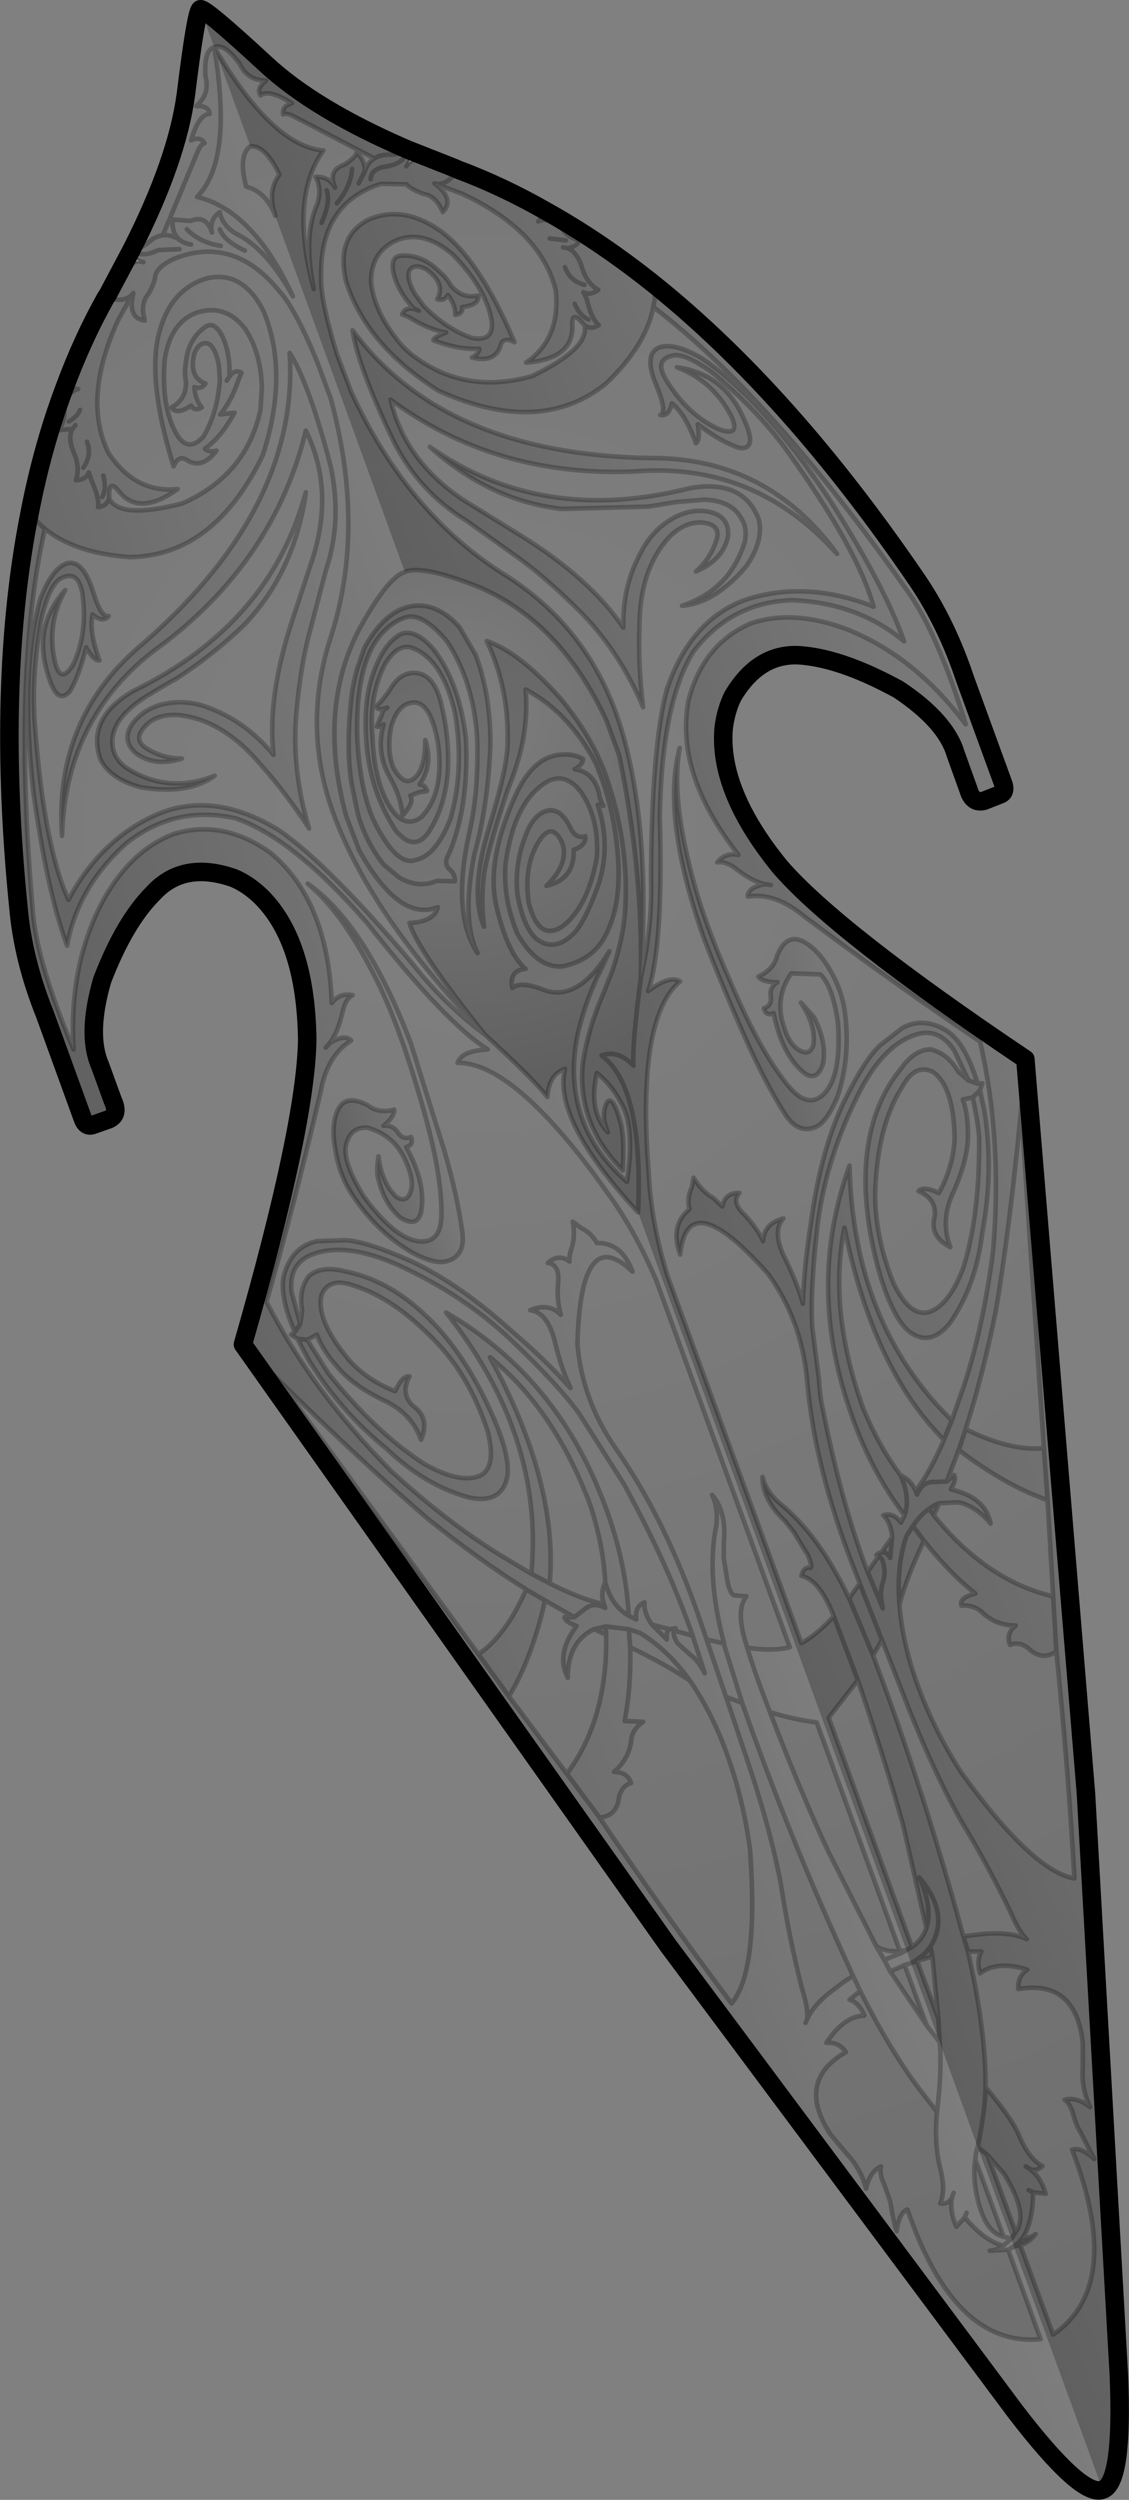 <?xml version="1.0" encoding="UTF-8" standalone="no"?>
<svg xmlns:xlink="http://www.w3.org/1999/xlink" height="269.9px" width="122.0px" xmlns="http://www.w3.org/2000/svg">
  <rect width="100%" height="100%" fill="#808080" stroke="none"/>
  <g transform="matrix(1.0, 0.0, 0.0, 1.0, -74.55, -124.25)">
    <path d="M121.5 144.05 L124.55 145.2 Q133.05 149.2 134.6 155.6 135.15 160.8 131.4 163.4 136.5 163.0 136.4 159.45 136.3 157.9 137.25 158.85 L137.7 159.35 Q138.3 161.85 132.05 164.85 124.7 166.95 119.0 162.5 118.0 161.7 117.3 160.7 115.0 157.75 114.65 154.75 114.6 151.45 117.4 150.2 120.3 149.0 123.5 151.75 127.05 155.4 127.65 158.75 128.05 161.15 125.6 160.75 122.8 159.8 120.35 157.3 L119.4 156.0 Q118.5 154.45 118.75 153.55 119.25 152.6 120.65 153.35 122.75 154.9 121.8 156.55 122.55 156.8 122.95 156.1 123.75 157.15 123.75 158.25 124.6 158.15 124.5 157.4 126.35 157.2 126.25 156.15 124.5 156.55 123.3 155.1 122.7 154.1 122.1 153.65 120.2 151.7 117.95 151.85 116.65 151.9 117.1 153.85 117.6 155.8 119.3 157.6 118.3 157.4 118.0 158.2 L118.75 158.5 Q120.9 159.85 122.75 160.15 121.25 160.75 121.4 161.0 124.2 162.05 126.35 161.9 126.3 162.45 125.55 162.85 127.95 163.45 128.6 161.7 128.85 160.5 130.15 161.2 126.3 152.15 122.1 149.15 118.1 146.35 114.4 147.95 110.8 149.75 111.95 154.65 114.15 161.55 121.95 166.45 132.95 171.4 140.05 165.65 144.35 161.55 145.15 157.4 157.75 167.0 172.35 187.7 175.75 192.25 178.9 202.45 173.45 195.15 166.1 192.2 160.3 190.0 155.7 191.55 150.55 193.75 148.95 199.85 147.45 207.8 154.35 216.55 152.95 216.25 152.05 217.35 152.85 217.2 153.95 217.95 155.75 219.4 157.2 219.7 155.35 220.05 155.35 221.05 158.35 220.6 161.4 223.15 171.8 230.9 180.45 236.7 182.9 247.3 181.85 259.4 180.8 267.45 178.75 273.75 L177.4 277.6 Q166.75 267.2 166.35 250.1 161.75 262.8 166.3 276.25 168.45 282.8 172.3 287.85 L171.9 288.65 Q171.1 287.5 170.0 287.85 170.85 288.7 170.95 290.2 L169.8 291.85 Q169.55 291.85 169.25 292.15 L169.5 292.25 168.3 293.95 Q165.45 286.4 163.5 276.55 163.15 275.05 163.05 273.2 L162.35 267.75 Q162.05 264.1 162.85 256.95 163.65 249.85 167.1 242.8 169.8 237.2 173.4 236.0 175.95 235.1 177.65 237.65 L179.2 240.9 178.1 239.95 Q176.95 238.0 175.15 237.55 173.4 237.5 171.85 239.7 168.9 243.3 168.25 248.7 167.6 254.05 169.35 260.85 170.75 266.05 172.6 267.85 174.95 269.85 177.2 267.1 180.05 263.0 180.7 257.3 181.95 250.7 180.95 244.3 L180.45 241.95 180.7 241.2 180.2 241.25 Q178.8 236.65 176.7 235.45 174.35 234.05 172.1 235.2 L169.65 237.1 Q167.95 238.65 165.6 243.5 163.15 248.8 162.15 256.5 161.5 260.4 161.3 265.0 160.8 263.05 159.45 260.25 157.9 257.25 159.2 255.8 157.1 256.35 157.0 258.25 156.35 256.8 155.0 255.4 153.55 254.05 154.45 253.05 152.9 253.0 152.6 254.5 L151.65 253.6 Q150.4 252.9 149.5 251.4 L149.3 252.45 Q148.75 253.6 149.05 254.8 146.9 256.55 148.05 259.7 148.85 251.95 157.6 261.85 161.15 266.8 161.75 273.15 162.55 282.7 166.85 293.65 L167.45 295.2 166.3 296.8 Q163.05 289.95 158.8 286.55 157.35 285.3 156.95 283.7 156.9 286.15 159.4 288.5 L160.35 289.7 161.5 291.6 161.8 292.05 Q162.3 293.15 162.15 293.5 161.35 293.4 161.15 294.4 163.1 294.8 164.65 298.75 162.75 300.8 161.15 301.65 L146.7 262.05 Q145.0 256.55 144.7 251.65 L144.5 248.75 Q143.65 233.85 148.05 230.2 146.9 229.5 144.6 231.25 146.25 226.25 145.85 212.45 146.05 200.2 149.45 194.65 153.55 189.25 160.2 189.05 167.3 189.35 172.25 193.5 170.2 187.65 164.3 178.35 157.2 167.65 150.5 163.0 147.45 161.2 145.8 161.75 144.0 162.5 145.55 166.05 146.65 168.75 145.9 169.05 146.85 169.25 147.15 167.8 148.6 168.95 149.75 172.1 150.25 171.75 149.95 170.05 152.35 171.9 154.4 172.6 155.7 172.8 155.6 171.55 155.5 170.5 154.45 168.5 152.3 164.55 147.7 163.9 151.6 165.4 153.55 169.15 154.65 171.45 152.25 170.6 148.85 169.05 146.55 165.3 145.25 163.15 147.05 162.7 148.35 162.15 151.75 164.65 156.4 168.6 159.4 172.65 167.2 183.45 168.95 189.75 161.8 186.9 155.25 188.95 149.15 191.1 146.6 198.7 144.95 204.95 144.9 219.15 145.05 224.3 143.8 229.8 144.9 213.35 141.6 202.65 138.25 191.95 128.85 186.15 118.5 179.55 112.5 166.55 L110.95 162.45 Q109.15 156.55 109.25 154.1 109.1 146.2 115.7 144.1 L118.45 144.15 Q119.05 144.75 120.35 145.2 121.65 145.4 122.4 147.15 123.75 145.75 121.5 144.05 M79.4 181.35 Q82.7 184.0 88.6 184.4 97.7 184.25 102.95 173.4 105.8 164.6 103.05 157.9 100.8 153.4 96.9 154.3 93.0 155.45 91.75 160.15 90.4 165.2 93.3 174.6 93.9 173.25 94.85 174.0 96.45 174.9 97.95 172.9 97.05 173.1 96.7 172.7 98.45 171.45 99.9 168.8 L98.35 169.0 Q99.55 167.6 100.35 165.2 L100.65 164.5 Q99.95 164.05 99.35 164.9 99.45 162.45 98.6 160.6 97.7 158.8 96.65 159.6 94.8 160.95 94.6 163.65 94.45 164.4 94.65 165.55 94.65 167.4 93.05 168.25 93.65 169.1 95.2 168.05 95.6 168.7 96.35 168.25 95.65 167.35 95.55 166.05 96.3 166.35 96.75 165.65 94.95 165.0 95.55 162.45 96.1 161.0 97.15 161.4 97.9 161.95 98.2 163.75 L98.3 165.3 Q98.05 168.8 96.55 171.35 94.9 173.2 93.65 171.15 91.95 168.2 92.35 163.1 93.0 158.9 96.0 157.95 98.95 157.1 101.0 159.7 102.7 162.2 102.85 165.95 L102.7 168.45 Q101.2 175.55 94.25 178.6 87.45 180.35 86.35 178.05 L86.35 177.4 Q86.45 176.1 87.4 177.3 89.6 180.05 93.75 177.05 89.25 177.55 86.3 173.2 83.4 167.3 87.35 158.75 L88.95 155.9 Q88.3 158.65 90.2 158.85 89.7 157.05 90.55 156.05 91.25 154.9 91.35 154.0 91.55 153.05 93.35 152.2 99.8 149.6 104.75 155.7 106.45 157.55 108.8 163.25 L110.3 167.3 Q114.05 181.2 110.35 192.85 106.85 203.4 111.2 213.7 115.5 224.05 126.95 235.95 122.45 232.55 119.25 228.45 110.1 217.65 104.8 213.95 97.95 209.7 91.95 212.0 85.55 214.6 81.95 221.4 79.25 215.45 78.3 202.2 77.95 197.15 79.0 191.15 79.95 187.05 81.35 186.6 83.0 185.85 83.45 188.3 84.05 192.65 82.45 196.0 81.1 198.2 80.5 195.75 79.55 191.6 81.6 187.95 78.5 191.4 79.4 195.8 79.9 198.05 80.5 198.9 81.2 199.9 82.1 198.9 83.15 197.1 83.85 194.15 84.7 195.65 85.3 195.55 84.15 192.4 84.55 190.6 85.7 191.55 86.3 190.75 85.5 191.0 84.65 188.25 83.5 184.5 81.7 185.1 80.05 185.75 78.85 189.1 76.75 196.95 78.15 209.7 79.65 220.6 81.8 226.35 82.95 220.0 88.2 215.3 93.45 211.15 100.0 212.6 106.2 214.7 114.25 223.95 122.8 234.8 127.25 237.55 124.4 237.7 124.0 239.0 129.7 238.95 138.65 250.9 L140.35 253.25 Q143.2 257.2 145.45 262.45 L159.9 302.1 Q158.1 302.55 155.3 302.15 153.95 298.15 155.2 296.6 L153.9 296.5 Q153.5 296.4 153.2 295.2 L153.1 294.65 152.75 292.45 152.75 290.9 Q153.1 287.5 151.5 285.65 152.2 287.15 151.95 289.0 150.85 294.35 152.8 301.7 L152.75 301.7 150.9 301.25 150.35 299.65 Q146.6 288.5 141.1 280.65 137.45 275.4 136.95 269.35 137.3 256.15 142.9 261.55 141.75 258.4 139.05 258.45 138.45 257.35 137.3 256.8 L136.45 256.15 Q136.75 257.85 136.25 259.2 136.0 260.05 136.1 260.45 134.9 259.55 133.75 260.6 135.05 260.8 134.85 262.75 134.7 264.7 135.15 266.2 133.85 264.85 131.85 265.7 133.8 266.0 134.55 269.3 135.3 272.3 136.2 274.1 133.1 270.7 130.05 268.15 124.35 262.95 119.05 260.45 114.15 258.25 111.85 258.15 L108.8 258.25 Q106.3 258.8 105.4 261.4 104.5 263.65 106.4 268.05 L106.0 268.35 106.7 268.8 107.8 270.9 Q111.15 276.45 116.35 280.7 120.5 284.65 125.3 285.95 128.85 286.65 129.4 283.55 129.65 281.0 127.35 276.15 124.35 269.75 120.35 266.1 116.4 262.4 111.8 261.5 109.2 260.85 107.9 262.05 106.8 263.5 107.2 265.75 L107.0 267.2 106.05 263.7 Q105.75 260.65 108.3 259.7 111.8 258.3 117.5 260.8 124.65 264.05 129.85 269.0 135.0 273.9 137.15 276.9 L140.1 281.55 141.95 284.45 Q146.75 293.2 149.4 300.85 L147.4 300.3 147.55 300.05 146.9 300.15 145.0 299.65 Q144.1 298.4 144.2 297.25 143.1 297.7 143.3 299.1 L142.5 298.7 Q142.15 292.35 139.6 285.95 134.45 272.75 122.75 265.95 133.4 279.35 131.95 294.15 L128.45 292.05 Q122.8 288.55 116.85 283.1 108.25 274.45 103.35 264.8 106.25 254.75 109.2 242.15 109.9 238.2 112.5 236.6 111.85 235.85 110.2 236.85 111.1 235.65 111.6 233.4 111.9 232.1 112.65 231.7 111.25 231.4 110.4 232.55 110.0 221.45 103.75 216.3 98.6 212.65 93.3 214.3 88.7 216.05 85.7 221.45 81.95 228.45 82.5 237.55 78.35 227.7 78.05 222.05 75.9 196.8 79.4 181.35 M97.7 129.35 Q98.75 128.85 100.45 131.15 101.3 132.95 103.3 132.95 102.2 133.8 102.7 134.55 103.6 133.85 106.1 135.4 105.0 135.7 105.15 136.6 105.55 136.4 106.45 136.9 L115.0 141.35 Q114.25 141.8 113.95 142.8 114.1 141.75 113.1 140.7 112.95 141.3 111.7 142.05 109.95 142.65 110.75 144.5 110.05 143.25 108.65 143.35 109.35 144.6 108.85 146.25 107.3 149.6 108.45 155.45 105.8 145.6 109.5 140.5 104.0 140.05 97.7 129.35 99.75 141.6 95.85 145.5 101.95 147.0 106.2 156.25 103.35 151.05 100.0 149.45 98.55 148.55 98.3 147.15 97.15 147.95 97.45 149.35 96.85 147.4 95.15 148.1 L93.2 147.95 Q93.1 149.4 93.9 150.1 93.0 149.55 92.15 149.65 L95.85 140.75 Q96.2 139.85 96.65 139.7 96.2 138.95 95.2 139.4 96.05 136.55 97.2 136.55 97.1 135.65 95.75 135.7 97.25 134.4 96.75 132.5 96.55 129.65 97.7 129.35 M101.6 140.05 Q103.2 139.9 104.75 143.1 103.4 144.85 104.3 147.55 103.3 144.95 101.15 144.4 100.25 141.0 101.6 140.05 M173.1 334.45 L164.1 309.7 167.25 305.65 Q170.25 314.5 172.15 321.35 L174.65 332.4 Q174.25 333.65 173.1 334.45 M112.65 159.9 Q113.2 163.8 117.2 172.15 120.0 177.45 124.85 180.4 L130.6 184.5 Q133.5 186.6 136.9 189.95 141.4 194.35 144.05 200.6 143.5 196.05 143.65 192.0 143.65 185.5 147.1 182.0 148.85 180.45 150.65 180.7 152.4 180.95 152.0 182.45 151.35 184.55 149.75 185.95 152.6 184.75 153.2 182.3 153.5 180.05 151.2 179.5 149.45 179.15 147.65 180.0 145.1 181.3 143.8 183.9 141.8 187.5 141.9 192.0 138.3 186.7 130.8 182.05 L125.7 178.9 Q118.45 174.6 116.75 167.4 128.1 175.8 143.15 175.15 156.1 174.1 165.0 184.05 157.4 173.6 144.75 173.7 122.55 173.3 112.65 159.9 M101.0 191.65 Q106.4 185.95 107.6 177.4 103.75 191.65 88.95 198.85 83.85 201.8 85.4 206.25 86.45 208.35 89.75 209.25 94.9 210.1 97.75 208.0 92.6 210.05 88.05 207.05 86.95 206.15 86.75 205.0 86.35 202.8 88.55 200.8 89.45 199.95 91.0 199.05 92.3 198.25 93.65 197.5 97.65 194.9 101.0 191.65 M107.95 192.75 L109.75 185.9 Q111.55 180.55 110.3 174.65 107.95 165.65 105.85 162.35 106.9 178.95 90.15 193.6 80.35 201.65 81.25 214.5 81.65 201.15 92.35 193.65 104.25 184.5 107.6 170.75 110.85 177.35 108.1 185.25 L106.2 191.0 Q103.4 199.4 104.1 205.75 101.25 202.3 97.45 200.8 94.8 199.65 92.05 200.3 90.15 200.8 89.0 202.2 87.55 204.05 89.2 205.55 91.25 207.1 94.2 206.15 92.05 206.15 90.25 204.95 88.95 204.05 90.2 202.7 91.35 201.35 93.75 201.45 98.6 201.9 102.75 206.85 105.45 209.85 107.95 213.7 106.0 207.25 106.6 200.95 107.05 196.2 107.95 192.75 M154.7 180.3 Q155.3 181.25 155.05 182.65 153.5 187.9 148.25 189.65 151.75 189.4 155.15 185.45 157.1 182.65 156.55 180.35 154.9 175.95 149.1 176.95 133.1 181.0 121.0 172.5 127.45 178.3 135.25 179.2 L144.6 178.95 147.65 178.45 150.65 178.2 Q153.65 178.3 154.7 180.3 M149.3 218.65 Q147.05 210.15 148.0 205.0 146.0 212.35 150.55 225.4 152.55 230.65 155.25 236.7 157.35 241.35 159.35 244.5 160.85 246.85 162.85 245.85 163.9 245.3 165.0 242.8 166.5 238.45 165.85 233.55 165.55 231.2 164.25 229.0 162.95 226.75 161.35 225.9 159.5 224.95 158.5 227.5 158.15 228.9 156.5 229.7 156.95 230.3 158.55 230.3 157.65 230.85 157.85 231.95 157.9 232.85 157.1 233.1 157.3 234.0 158.15 233.65 159.05 238.15 161.45 240.1 162.85 241.1 163.5 239.05 163.9 236.75 162.5 234.05 L161.1 232.5 Q162.7 234.9 162.45 237.05 162.0 238.45 160.65 237.45 159.6 236.65 159.05 234.35 158.45 231.65 160.05 229.35 L163.2 229.45 Q164.55 230.75 165.1 234.75 165.45 239.9 163.9 242.0 162.05 244.3 159.75 241.5 156.75 237.9 153.55 230.4 150.55 223.65 149.3 218.65 M117.6 246.6 Q117.0 245.65 116.0 245.8 117.2 244.8 117.15 244.05 115.4 244.5 114.25 243.55 111.8 242.3 111.0 244.2 110.3 245.85 110.8 248.45 111.2 251.0 112.45 253.0 115.1 257.15 119.1 259.5 121.5 260.75 122.7 260.45 124.9 259.95 124.5 257.2 124.0 253.5 122.6 248.6 L118.95 236.9 Q114.05 224.0 107.8 219.65 111.85 223.0 115.65 230.9 117.85 235.55 119.9 242.65 122.25 250.45 122.25 255.15 122.3 258.8 119.4 258.2 116.9 257.6 113.85 253.4 111.7 249.95 111.9 248.1 112.3 245.9 114.25 246.0 116.95 246.75 118.2 249.2 119.25 251.35 119.0 252.6 118.6 254.3 117.35 253.45 115.8 251.95 115.45 249.1 115.25 250.5 115.35 251.2 116.0 254.2 117.8 255.7 119.6 256.85 120.05 255.15 120.65 252.1 118.45 248.1 119.3 247.85 118.95 247.0 118.15 247.35 117.6 246.6 M107.75 268.9 L108.8 268.35 Q109.35 270.0 111.15 272.0 112.9 274.0 116.35 275.6 119.1 277.0 120.05 279.7 121.05 277.35 119.2 276.05 117.8 274.75 118.8 272.85 118.0 272.75 117.25 274.45 114.15 273.25 112.15 270.95 108.65 266.7 109.3 264.05 110.15 262.05 112.9 263.1 117.05 264.4 121.45 268.9 125.25 272.7 127.25 278.8 128.25 282.75 126.35 283.6 124.2 284.45 120.4 282.3 115.25 279.0 110.05 272.55 L107.75 268.9 M104.65 273.25 Q113.9 282.35 120.75 288.2 126.2 292.6 131.4 295.85 129.25 300.8 126.25 302.85 L104.65 273.25 M133.95 295.2 Q134.9 284.35 127.5 270.8 134.45 276.4 138.35 286.8 139.75 291.15 139.95 295.1 139.4 296.2 139.8 297.45 137.45 296.95 133.95 295.2 M153.0 307.45 L154.75 308.1 Q159.85 322.7 166.75 337.6 165.7 338.2 165.0 338.8 162.55 340.5 161.75 342.3 161.95 341.3 161.2 338.9 159.85 333.65 158.95 327.8 157.8 321.65 155.1 313.7 L153.0 307.45 M167.5 339.2 Q171.15 346.45 174.8 350.95 L175.8 352.25 Q175.5 355.55 176.1 358.1 176.8 360.75 176.15 362.15 177.1 362.25 177.45 361.4 177.1 362.9 177.9 364.65 L178.8 363.65 Q180.95 366.2 182.95 366.7 182.1 367.25 181.5 367.25 L183.5 367.15 187.0 376.8 Q177.7 377.7 172.6 362.8 171.7 363.15 171.45 365.15 171.05 364.0 170.75 361.95 L170.1 360.1 Q169.55 359.0 169.75 358.15 168.5 358.75 168.15 360.55 167.55 358.4 166.1 356.85 L164.3 354.7 Q160.5 348.95 165.95 345.8 165.2 344.7 163.85 344.8 165.7 341.95 167.95 341.85 167.4 340.5 166.35 340.15 L167.5 339.2 M174.7 342.95 L170.75 337.1 172.3 336.4 174.7 342.95 M169.25 334.4 L164.1 324.25 Q161.1 317.85 157.75 309.1 160.55 309.95 162.8 310.2 L171.8 334.9 Q170.4 335.05 169.25 334.4 M142.65 302.25 L142.65 302.1 Q146.5 303.95 149.1 305.7 150.85 308.2 152.3 311.55 154.75 317.45 155.6 323.95 156.55 337.1 153.6 340.55 146.6 331.25 139.35 320.5 141.25 320.3 141.45 318.25 141.75 317.05 142.75 316.75 142.35 315.55 140.9 315.55 142.45 314.25 142.75 312.3 142.8 311.0 144.05 310.15 L142.05 310.05 Q142.75 306.5 142.65 302.25 M138.75 300.15 L140.05 300.75 Q140.2 309.9 135.8 315.75 L129.55 307.4 Q132.0 303.4 133.45 297.05 L136.6 298.85 135.55 298.85 Q135.65 299.4 136.85 299.8 134.55 302.85 135.9 305.4 135.9 302.85 137.15 301.35 137.85 300.55 138.75 300.15 M179.65 242.75 Q180.2 245.2 180.35 247.0 180.45 255.3 178.65 261.1 177.1 265.2 174.95 265.9 172.9 266.5 171.1 262.8 168.75 256.9 169.2 251.55 169.65 245.3 172.05 241.6 173.45 239.0 175.4 240.0 177.6 241.6 177.7 247.1 177.6 250.15 176.0 253.05 174.3 252.25 173.8 252.85 175.75 253.7 175.55 255.55 174.95 257.75 177.25 258.9 176.2 256.2 177.4 253.35 179.0 249.9 179.15 247.25 179.2 244.6 178.6 242.95 L179.65 242.75 M184.9 244.05 L187.35 280.6 Q183.75 280.95 178.9 278.55 180.75 272.75 182.15 265.85 183.65 257.0 184.9 244.05 M187.75 286.2 L188.35 296.6 Q181.2 294.95 175.45 287.85 L176.05 286.55 178.1 286.45 Q179.95 286.8 181.6 288.75 181.05 285.9 177.3 285.05 177.95 284.0 177.65 283.5 L176.85 284.2 178.15 280.8 Q183.3 284.7 187.75 286.2 M188.7 302.55 Q190.0 315.45 190.65 327.05 186.15 326.3 178.45 315.65 174.85 310.1 173.0 304.05 171.95 300.5 171.75 297.45 172.55 294.5 174.4 290.6 177.05 294.0 179.95 296.3 178.15 296.75 178.45 297.6 179.9 297.5 180.8 298.45 182.25 299.75 184.3 299.75 183.2 300.65 183.7 301.85 184.6 301.45 185.6 302.15 187.1 303.65 188.7 302.55 M173.5 285.2 Q172.95 284.0 171.85 283.5 169.45 280.3 167.75 276.1 164.05 265.6 165.8 256.8 168.85 272.0 176.55 279.7 175.0 283.3 173.5 285.2 M168.9 303.0 L169.85 301.3 172.25 307.45 Q175.3 315.3 178.35 320.75 181.4 325.8 183.75 330.7 184.75 333.0 185.5 333.6 183.75 332.8 180.8 333.05 L178.65 333.3 Q174.35 317.45 168.9 303.0 M179.15 334.95 L180.6 334.95 Q180.05 335.9 180.45 337.3 182.3 335.9 185.55 336.9 184.45 337.7 184.6 339.0 190.75 337.95 191.55 344.75 L191.55 347.6 Q191.4 349.75 192.35 351.75 190.9 350.6 189.6 350.95 190.25 351.45 190.55 352.65 190.85 353.75 191.3 354.45 L192.8 357.35 Q191.3 356.0 190.4 356.35 196.05 371.0 188.35 376.3 L184.8 366.65 Q185.85 366.3 186.45 365.45 186.0 365.85 185.0 365.95 186.15 364.3 186.2 360.95 L187.55 361.1 Q187.0 359.25 185.8 358.4 186.55 358.75 187.2 358.1 185.85 357.45 184.75 355.0 184.1 353.2 181.05 349.6 L181.05 348.7 Q180.95 342.85 179.15 334.95 M175.3 335.5 L175.95 342.2 173.65 335.95 175.3 335.5 M183.0 365.75 Q180.6 365.15 179.9 360.1 179.75 358.3 179.95 357.4 L183.0 365.75 M181.25 356.9 L183.05 358.95 Q185.75 363.3 184.3 365.25 L181.25 356.9" fill="url(#gradient0)" fill-rule="evenodd" stroke="none"/>
    <path d="M124.0 142.55 Q128.85 144.35 133.65 147.1 139.55 150.4 145.35 155.05 159.95 166.8 173.7 186.95 176.85 191.6 178.85 197.6 L182.9 208.7 Q183.35 209.8 182.55 210.05 L180.9 210.7 Q179.65 211.05 179.2 209.5 L177.8 205.6 Q176.75 202.1 171.65 198.7 165.8 195.5 161.5 195.05 156.7 194.45 153.75 199.4 153.0 200.9 152.75 202.85 152.15 209.65 158.85 217.85 164.95 224.9 185.35 238.6 L191.9 317.9 195.45 380.6 Q195.95 392.3 193.7 393.05 L184.1 366.8 184.8 366.65 184.1 366.8 183.85 365.95 184.3 365.25 183.85 365.95 180.2 356.05 176.1 344.75 175.95 342.2 176.1 344.75 173.0 336.2 172.5 334.8 143.5 255.15 Q144.1 241.55 139.55 238.2 141.3 237.55 143.0 239.3 142.85 237.15 143.8 229.8 144.05 218.3 141.45 205.8 L140.1 202.1 Q135.1 191.3 126.1 187.55 120.1 185.2 118.3 186.0 L104.3 147.55 Q103.4 144.85 104.75 143.1 103.2 139.9 101.6 140.05 L97.7 129.35 96.2 125.25 Q96.7 125.1 103.3 131.2 108.6 136.1 118.6 140.4 118.1 140.85 116.8 140.95 115.7 140.9 115.0 141.35 115.7 140.9 116.8 140.95 118.1 140.85 118.6 140.4 119.05 141.2 118.7 141.85 119.45 141.15 120.9 141.85 122.6 142.55 124.0 142.55 122.85 144.4 121.5 144.05 122.85 144.4 124.0 142.55 M137.7 159.35 L137.25 158.85 Q136.3 157.9 136.4 159.45 136.5 163.0 131.4 163.4 135.15 160.8 134.6 155.6 133.05 149.2 124.55 145.2 L121.5 144.05 Q123.75 145.75 122.4 147.15 121.65 145.4 120.35 145.2 119.05 144.75 118.45 144.15 L115.7 144.1 Q109.1 146.2 109.25 154.1 109.15 156.55 110.95 162.45 L112.5 166.55 Q118.5 179.55 128.85 186.15 138.25 191.95 141.6 202.65 144.9 213.35 143.8 229.8 145.05 224.3 144.9 219.15 144.95 204.95 146.6 198.7 149.15 191.1 155.25 188.95 161.8 186.9 168.95 189.75 167.2 183.45 159.4 172.65 156.4 168.6 151.75 164.65 148.35 162.15 147.05 162.7 145.25 163.15 146.55 165.3 148.85 169.05 152.25 170.6 154.65 171.45 153.55 169.15 151.6 165.4 147.7 163.9 152.3 164.55 154.45 168.5 155.5 170.5 155.6 171.55 155.7 172.8 154.4 172.6 152.35 171.9 149.95 170.05 150.25 171.75 149.75 172.1 148.6 168.95 147.15 167.8 146.85 169.25 145.9 169.05 146.65 168.75 145.55 166.05 144.0 162.5 145.8 161.75 147.45 161.2 150.5 163.0 157.2 167.65 164.3 178.35 170.2 187.65 172.25 193.5 167.3 189.35 160.2 189.05 153.55 189.25 149.45 194.65 146.05 200.2 145.85 212.45 146.25 226.25 144.6 231.25 146.9 229.5 148.05 230.2 143.65 233.85 144.5 248.75 L144.7 251.65 Q145.0 256.55 146.7 262.05 L161.15 301.65 Q162.75 300.8 164.65 298.75 163.1 294.8 161.15 294.4 161.35 293.4 162.15 293.5 162.3 293.15 161.8 292.05 L161.5 291.6 160.35 289.7 159.4 288.5 Q156.9 286.15 156.95 283.7 157.35 285.3 158.8 286.55 163.05 289.95 166.3 296.8 L167.45 295.2 166.85 293.65 Q162.55 282.7 161.75 273.15 161.15 266.8 157.6 261.85 148.85 251.95 148.05 259.7 146.9 256.55 149.05 254.8 148.75 253.6 149.3 252.45 L149.5 251.4 Q150.4 252.9 151.65 253.6 L152.6 254.5 Q152.9 253.0 154.45 253.05 153.55 254.05 155.0 255.4 156.35 256.8 157.0 258.25 157.1 256.35 159.2 255.8 157.9 257.25 159.45 260.25 160.8 263.05 161.3 265.0 161.5 260.4 162.15 256.5 163.15 248.8 165.6 243.5 167.95 238.65 169.65 237.1 L172.1 235.2 Q174.35 234.05 176.7 235.45 178.8 236.65 180.2 241.25 L180.7 241.2 180.45 241.95 180.95 244.3 Q181.95 250.7 180.7 257.3 180.05 263.0 177.2 267.1 174.95 269.85 172.6 267.85 170.75 266.05 169.35 260.85 167.6 254.05 168.25 248.7 168.9 243.3 171.85 239.7 173.4 237.5 175.15 237.55 176.95 238.0 178.1 239.95 L179.2 240.9 177.65 237.65 Q175.95 235.1 173.4 236.0 169.8 237.2 167.1 242.8 163.65 249.85 162.85 256.95 162.05 264.1 162.35 267.75 L163.05 273.2 Q163.15 275.05 163.5 276.55 165.45 286.4 168.3 293.95 L169.5 292.25 169.25 292.15 Q169.55 291.85 169.8 291.85 L170.95 290.2 Q170.85 288.7 170.0 287.85 171.1 287.5 171.9 288.65 L172.3 287.85 Q168.45 282.8 166.3 276.25 161.75 262.8 166.35 250.1 166.75 267.2 177.4 277.6 L178.75 273.75 Q180.8 267.45 181.85 259.4 182.9 247.3 180.45 236.7 171.8 230.9 161.4 223.15 158.35 220.6 155.35 221.05 155.35 220.05 157.2 219.7 155.75 219.4 153.95 217.95 152.85 217.2 152.05 217.35 152.95 216.25 154.35 216.55 147.45 207.8 148.95 199.85 150.55 193.75 155.7 191.55 160.3 190.0 166.1 192.2 173.45 195.15 178.9 202.45 175.75 192.25 172.35 187.7 157.75 167.0 145.15 157.4 144.35 161.55 140.05 165.65 132.95 171.4 121.95 166.45 114.15 161.55 111.95 154.65 110.8 149.75 114.4 147.95 118.1 146.35 122.1 149.15 126.3 152.15 130.15 161.2 128.85 160.5 128.6 161.7 127.95 163.45 125.55 162.85 126.3 162.45 126.35 161.9 124.2 162.05 121.4 161.0 121.25 160.75 122.75 160.15 120.9 159.85 118.75 158.5 L118.0 158.2 Q118.3 157.4 119.3 157.6 117.6 155.8 117.1 153.85 116.65 151.9 117.95 151.85 120.2 151.7 122.1 153.65 122.7 154.1 123.3 155.1 124.5 156.55 126.25 156.15 126.35 157.2 124.5 157.4 124.6 158.15 123.75 158.25 123.75 157.15 122.95 156.1 122.55 156.8 121.8 156.55 122.75 154.9 120.65 153.35 119.25 152.6 118.75 153.55 118.5 154.45 119.4 156.0 L120.35 157.3 Q122.8 159.8 125.6 160.75 128.05 161.15 127.65 158.75 127.05 155.4 123.5 151.75 120.3 149.0 117.4 150.2 114.6 151.45 114.65 154.75 115.0 157.75 117.3 160.7 118.0 161.7 119.0 162.5 124.7 166.95 132.05 164.85 138.3 161.85 137.7 159.35 138.4 159.9 139.25 159.35 138.45 158.65 137.95 156.55 L137.6 155.8 Q138.3 156.2 139.2 155.55 138.0 154.85 137.5 153.3 136.95 151.45 135.9 151.05 L135.4 150.95 135.9 151.05 Q136.95 151.45 137.5 153.3 138.0 154.85 139.2 155.55 138.3 156.2 137.6 155.8 L137.95 156.55 Q138.45 158.65 139.25 159.35 138.4 159.9 137.7 159.35 M133.65 147.1 L132.7 148.15 Q133.9 147.65 135.2 148.8 135.8 149.85 137.15 150.2 136.95 150.85 135.9 151.05 136.95 150.85 137.15 150.2 135.8 149.85 135.2 148.8 133.9 147.65 132.7 148.15 L133.65 147.1 M115.0 141.35 L106.45 136.9 Q105.55 136.4 105.15 136.6 105.0 135.7 106.1 135.4 103.6 133.85 102.7 134.55 102.2 133.8 103.3 132.95 101.3 132.95 100.45 131.15 98.75 128.85 97.7 129.35 104.0 140.05 109.5 140.5 105.8 145.6 108.45 155.45 107.3 149.6 108.85 146.25 109.35 144.6 108.65 143.35 110.05 143.25 110.75 144.5 109.95 142.65 111.7 142.05 112.95 141.3 113.1 140.7 114.1 141.75 113.95 142.8 L113.3 144.05 113.95 142.8 Q114.25 141.8 115.0 141.35 M109.3 148.3 Q110.3 146.05 109.85 144.8 110.3 146.05 109.3 148.3 M173.1 334.45 L172.5 334.8 173.1 334.45 Q174.25 333.65 174.65 332.4 L172.15 321.35 Q170.25 314.5 167.25 305.65 L164.1 309.7 173.1 334.45 M118.25 141.25 Q117.7 141.95 116.45 142.2 114.65 142.4 114.6 143.6 114.65 142.4 116.45 142.2 117.7 141.95 118.25 141.25 M118.45 142.2 L118.7 141.85 118.45 142.2 M164.65 298.75 L167.25 305.65 164.65 298.75 M110.95 146.2 Q112.45 144.4 112.6 142.5 112.45 144.4 110.95 146.2 M119.8 157.8 L119.3 157.6 119.8 157.8 M135.6 153.1 Q136.15 154.6 137.7 155.0 136.15 154.6 135.6 153.1 M136.65 157.05 Q137.2 158.35 138.15 158.75 137.2 158.35 136.65 157.05 M133.95 150.0 L135.7 150.2 133.95 150.0 M145.15 157.4 L145.3 156.55 145.35 155.05 145.3 156.55 145.15 157.4 M157.85 219.8 L157.2 219.7 157.85 219.8 M179.2 240.9 L180.2 241.25 179.2 240.9 M179.65 242.75 L178.6 242.95 Q179.2 244.6 179.15 247.25 179.0 249.9 177.4 253.35 176.2 256.2 177.25 258.9 174.95 257.75 175.55 255.55 175.75 253.7 173.8 252.85 174.3 252.25 176.0 253.05 177.6 250.15 177.7 247.1 177.6 241.6 175.4 240.0 173.45 239.0 172.05 241.6 169.65 245.3 169.2 251.55 168.75 256.9 171.1 262.8 172.9 266.5 174.95 265.9 177.1 265.2 178.65 261.1 180.45 255.3 180.35 247.0 180.2 245.2 179.65 242.75 L180.45 241.95 179.65 242.75 M184.9 244.05 L185.35 238.6 184.9 244.05 Q183.65 257.0 182.15 265.85 180.75 272.75 178.9 278.55 183.75 280.95 187.35 280.6 L184.9 244.05 M187.75 286.2 L187.35 280.6 187.75 286.2 Q183.3 284.7 178.15 280.8 L178.9 278.55 178.15 280.8 176.85 284.2 177.65 283.5 Q177.95 284.0 177.3 285.05 181.05 285.9 181.6 288.75 179.95 286.8 178.1 286.45 L176.05 286.55 Q175.45 286.75 174.95 287.15 174.0 287.8 173.2 289.0 L172.5 290.1 Q171.4 293.35 171.75 297.45 171.4 293.35 172.5 290.1 L173.2 289.0 Q174.0 287.8 174.95 287.15 175.45 286.75 176.05 286.55 L175.45 287.85 174.95 287.15 175.45 287.85 Q181.2 294.95 188.35 296.6 L187.75 286.2 M188.7 302.55 L188.35 296.6 188.7 302.55 Q187.1 303.65 185.6 302.15 184.6 301.45 183.7 301.85 183.2 300.65 184.3 299.75 182.25 299.75 180.8 298.45 179.9 297.5 178.45 297.6 178.15 296.75 179.95 296.3 177.05 294.0 174.4 290.6 L173.2 289.0 174.4 290.6 Q172.55 294.5 171.75 297.45 171.95 300.5 173.0 304.05 174.85 310.1 178.45 315.65 186.15 326.3 190.65 327.05 190.0 315.45 188.7 302.55 M173.5 285.2 L173.65 285.6 Q174.2 284.2 175.55 284.25 L176.85 284.2 175.55 284.25 Q174.2 284.2 173.65 285.6 L173.5 285.2 Q175.0 283.3 176.55 279.7 168.85 272.0 165.8 256.8 164.05 265.6 167.75 276.1 169.45 280.3 171.85 283.5 172.95 284.0 173.5 285.2 M176.55 279.7 L177.4 277.6 176.55 279.7 M172.3 287.85 Q172.95 285.9 171.85 283.5 172.95 285.9 172.3 287.85 M170.95 290.2 L170.75 292.45 Q170.3 291.75 169.8 291.85 170.3 291.75 170.75 292.45 L170.95 290.2 M169.5 292.25 Q170.0 292.5 170.1 293.6 170.25 294.2 169.85 295.45 169.6 296.45 169.95 297.9 L168.3 293.95 169.95 297.9 Q169.6 296.45 169.85 295.45 170.25 294.2 170.1 293.6 170.0 292.5 169.5 292.25 M169.85 301.3 L168.9 303.0 Q174.35 317.45 178.65 333.3 L180.8 333.05 Q183.75 332.8 185.5 333.6 184.75 333.0 183.75 330.7 181.4 325.8 178.35 320.75 175.3 315.3 172.25 307.45 L169.85 301.3 167.45 295.2 169.85 301.3 M179.15 334.95 L178.65 333.3 179.15 334.95 Q180.95 342.85 181.05 348.7 L181.05 349.6 Q181.0 352.15 180.2 356.05 181.0 352.15 181.05 349.6 184.1 353.2 184.75 355.0 185.85 357.45 187.2 358.1 186.55 358.75 185.8 358.4 L185.4 358.15 185.8 358.4 Q187.0 359.25 187.55 361.1 L186.2 360.95 Q186.15 364.3 185.0 365.95 186.0 365.85 186.45 365.45 185.85 366.3 184.8 366.65 L188.35 376.3 Q196.05 371.0 190.4 356.35 191.3 356.0 192.8 357.35 L191.3 354.45 Q190.85 353.75 190.55 352.65 190.25 351.45 189.6 350.95 190.9 350.6 192.35 351.75 191.4 349.75 191.55 347.6 L191.55 344.75 Q190.75 337.95 184.6 339.0 184.45 337.7 185.55 336.9 182.3 335.9 180.45 337.3 180.05 335.9 180.6 334.95 L179.15 334.95 M175.3 335.5 L175.1 334.4 Q177.25 330.95 173.9 326.95 175.35 330.3 174.65 332.4 175.35 330.3 173.9 326.95 177.25 330.95 175.1 334.4 L175.3 335.5 173.65 335.95 175.95 342.2 175.3 335.5 M173.65 335.95 L173.0 336.2 173.6 335.85 174.6 335.05 175.1 334.4 174.6 335.05 173.6 335.85 173.0 336.2 173.65 335.95 M166.3 296.8 L168.9 303.0 166.3 296.8 M185.7 360.7 L186.2 360.95 185.7 360.7 M181.25 356.9 L180.2 356.05 181.25 356.9 184.3 365.25 Q185.75 363.3 183.05 358.95 L181.25 356.9 M185.0 365.95 L184.7 366.3 184.1 366.8 184.7 366.3 185.0 365.95" fill="url(#gradient1)" fill-rule="evenodd" stroke="none"/>
    <path d="M193.7 393.05 Q191.45 393.95 184.3 384.65 L146.75 334.3 100.8 269.4 Q107.6 245.75 107.75 236.5 107.6 225.85 102.75 221.05 101.35 219.7 99.8 219.05 94.35 217.15 91.1 220.7 88.0 223.8 85.6 230.05 83.9 235.9 85.35 239.25 L86.75 243.1 Q87.45 244.6 86.3 245.1 L84.6 245.7 Q83.8 246.0 83.45 244.9 L79.4 233.75 Q77.05 227.9 76.55 222.3 74.1 198.05 77.75 179.65 79.15 172.4 81.55 166.05 83.45 160.9 86.0 156.35 L86.05 156.35 Q87.1 155.45 87.95 153.9 88.65 152.4 89.65 152.45 88.95 152.15 88.8 151.25 L88.75 151.25 Q93.7 141.55 94.65 134.35 95.75 125.45 96.2 125.25 L97.7 129.35 Q96.55 129.65 96.75 132.5 97.25 134.4 95.75 135.7 97.1 135.65 97.2 136.55 96.05 136.55 95.2 139.4 96.2 138.95 96.65 139.7 96.2 139.85 95.85 140.75 L92.15 149.65 Q93.0 149.55 93.9 150.1 93.1 149.4 93.2 147.95 L95.15 148.1 Q96.85 147.4 97.45 149.35 97.15 147.95 98.3 147.15 98.55 148.55 100.0 149.45 103.35 151.05 106.2 156.25 101.95 147.0 95.85 145.5 99.75 141.6 97.7 129.35 L101.6 140.05 Q100.25 141.0 101.15 144.4 103.3 144.95 104.3 147.55 L118.3 186.0 Q116.45 186.55 113.35 192.2 108.85 200.85 111.95 212.35 L113.35 216.05 Q117.7 223.85 121.85 222.2 121.5 223.75 118.8 223.9 119.6 226.75 126.95 235.95 132.4 240.95 133.7 242.7 133.85 240.25 135.6 239.65 134.25 245.15 143.5 255.15 L172.5 334.8 171.85 335.15 170.1 335.85 171.85 335.15 172.5 334.8 171.8 334.9 162.8 310.2 Q160.55 309.95 157.75 309.1 161.1 317.85 164.1 324.25 L169.25 334.4 170.1 335.85 170.75 337.1 170.1 335.85 169.25 334.4 Q170.4 335.05 171.8 334.9 L172.5 334.8 173.0 336.2 172.3 336.4 173.0 336.2 176.1 344.75 Q176.35 347.85 175.8 352.25 176.35 347.85 176.1 344.75 L174.7 342.95 176.1 344.75 180.2 356.05 Q180.0 356.55 179.95 357.4 180.0 356.55 180.2 356.05 L183.85 365.95 183.25 366.45 182.95 366.7 Q180.95 366.2 178.8 363.65 L177.9 364.65 Q177.1 362.9 177.45 361.4 177.1 362.25 176.15 362.15 176.8 360.75 176.1 358.1 175.5 355.55 175.8 352.25 L174.8 350.95 Q171.15 346.45 167.5 339.2 L166.75 337.6 167.5 339.2 166.35 340.15 Q167.4 340.5 167.95 341.85 165.7 341.95 163.85 344.8 165.2 344.7 165.95 345.8 160.5 348.95 164.3 354.7 L166.1 356.85 Q167.55 358.4 168.15 360.55 168.5 358.75 169.75 358.15 169.55 359.0 170.1 360.1 L170.75 361.95 Q171.05 364.0 171.45 365.15 171.7 363.15 172.6 362.8 177.7 377.7 187.0 376.8 L183.5 367.15 181.5 367.25 Q182.1 367.25 182.95 366.7 L183.25 366.45 183.85 365.95 184.1 366.8 193.7 393.05 M79.4 181.35 L78.75 180.75 77.75 179.65 78.75 180.75 79.4 181.35 Q75.9 196.8 78.05 222.05 78.35 227.7 82.5 237.55 81.95 228.45 85.7 221.45 88.7 216.05 93.3 214.3 98.6 212.65 103.75 216.3 110.0 221.45 110.4 232.55 111.25 231.4 112.65 231.7 111.9 232.1 111.6 233.4 111.1 235.65 110.2 236.85 111.85 235.85 112.5 236.6 109.9 238.2 109.2 242.15 106.25 254.75 103.35 264.8 108.25 274.45 116.85 283.1 122.8 288.55 128.45 292.05 L131.95 294.15 Q133.4 279.35 122.75 265.95 134.45 272.75 139.6 285.95 142.15 292.35 142.5 298.7 L143.3 299.1 Q143.1 297.7 144.2 297.25 144.1 298.4 145.0 299.65 L146.9 300.15 147.55 300.05 147.4 300.3 149.4 300.85 Q146.75 293.2 141.95 284.45 L140.1 281.55 137.15 276.9 Q135.0 273.9 129.85 269.0 124.65 264.05 117.5 260.8 111.8 258.3 108.3 259.7 105.75 260.65 106.05 263.7 L107.0 267.2 107.2 265.75 Q106.8 263.5 107.9 262.05 109.2 260.85 111.8 261.5 116.4 262.4 120.35 266.1 124.35 269.75 127.35 276.15 129.65 281.0 129.4 283.55 128.85 286.65 125.3 285.95 120.5 284.65 116.35 280.7 111.15 276.45 107.8 270.9 L106.7 268.8 106.0 268.35 106.4 268.05 Q104.5 263.65 105.4 261.4 106.3 258.8 108.8 258.25 L111.85 258.15 Q114.15 258.25 119.05 260.45 124.35 262.95 130.05 268.15 133.1 270.7 136.2 274.1 135.3 272.3 134.55 269.3 133.8 266.0 131.85 265.7 133.85 264.85 135.15 266.2 134.7 264.7 134.85 262.75 135.05 260.8 133.75 260.6 134.9 259.55 136.1 260.45 136.0 260.05 136.25 259.2 136.75 257.85 136.45 256.15 L137.3 256.8 Q138.45 257.35 139.05 258.45 141.75 258.4 142.9 261.55 137.3 256.15 136.95 269.35 137.45 275.4 141.1 280.65 146.6 288.5 150.35 299.65 L150.9 301.25 152.75 301.7 152.8 301.7 Q150.85 294.35 151.95 289.0 152.2 287.15 151.5 285.65 153.1 287.5 152.75 290.9 L152.75 292.45 153.1 294.65 153.2 295.2 Q153.5 296.4 153.9 296.5 L155.2 296.6 Q153.95 298.15 155.3 302.15 158.1 302.55 159.9 302.1 L145.45 262.45 Q143.2 257.2 140.35 253.25 L138.65 250.9 Q129.7 238.95 124.0 239.0 124.4 237.7 127.25 237.55 122.8 234.8 114.25 223.95 106.2 214.7 100.0 212.6 93.45 211.15 88.2 215.3 82.95 220.0 81.8 226.35 79.65 220.6 78.15 209.7 76.75 196.95 78.85 189.1 80.05 185.75 81.7 185.1 83.5 184.5 84.65 188.25 85.5 191.0 86.3 190.75 85.7 191.55 84.55 190.6 84.15 192.4 85.3 195.55 84.7 195.65 83.85 194.15 83.15 197.1 82.1 198.9 81.2 199.9 80.5 198.9 79.9 198.05 79.4 195.8 78.5 191.4 81.6 187.95 79.55 191.6 80.5 195.75 81.1 198.2 82.45 196.0 84.05 192.65 83.45 188.3 83.0 185.85 81.35 186.6 79.95 187.05 79.0 191.15 77.95 197.15 78.3 202.2 79.25 215.45 81.95 221.4 85.55 214.6 91.95 212.0 97.95 209.7 104.8 213.95 110.1 217.65 119.25 228.45 122.45 232.55 126.95 235.95 115.5 224.05 111.2 213.7 106.85 203.4 110.35 192.85 114.05 181.2 110.3 167.3 L108.8 163.25 Q106.45 157.55 104.75 155.7 99.8 149.6 93.35 152.2 91.55 153.05 91.35 154.0 91.25 154.9 90.55 156.05 89.7 157.05 90.2 158.85 88.3 158.65 88.95 155.9 L87.35 158.75 Q83.4 167.3 86.3 173.2 89.25 177.55 93.75 177.05 89.6 180.05 87.4 177.3 86.45 176.1 86.35 177.4 L86.35 178.05 Q87.45 180.35 94.25 178.6 101.2 175.55 102.7 168.45 L102.85 165.95 Q102.7 162.2 101.0 159.7 98.95 157.1 96.0 157.95 93.0 158.9 92.35 163.1 91.95 168.2 93.65 171.15 94.9 173.2 96.55 171.35 98.05 168.8 98.3 165.3 L98.2 163.75 Q97.9 161.95 97.15 161.4 96.1 161.0 95.55 162.45 94.95 165.0 96.75 165.65 96.3 166.35 95.55 166.05 95.65 167.35 96.35 168.25 95.6 168.7 95.2 168.05 93.65 169.1 93.05 168.25 94.65 167.4 94.65 165.55 94.45 164.4 94.6 163.65 94.8 160.95 96.65 159.6 97.7 158.8 98.6 160.6 99.45 162.45 99.35 164.9 99.95 164.05 100.65 164.5 L100.35 165.2 Q99.55 167.6 98.35 169.0 L99.9 168.8 Q98.45 171.45 96.7 172.7 97.05 173.1 97.95 172.9 96.45 174.9 94.85 174.0 93.9 173.25 93.3 174.6 90.4 165.2 91.75 160.15 93.0 155.45 96.9 154.3 100.8 153.4 103.05 157.9 105.8 164.6 102.95 173.4 97.7 184.25 88.6 184.4 82.7 184.0 79.4 181.35 M99.05 165.35 L99.35 164.9 99.05 165.35 M98.4 150.8 Q96.05 150.4 94.75 149.0 96.05 150.4 98.4 150.8 M89.6 151.65 Q90.45 151.85 91.65 151.25 L93.95 151.15 91.65 151.25 Q90.45 151.85 89.6 151.65 M95.2 150.65 Q94.35 150.5 93.9 150.1 94.35 150.5 95.2 150.65 M101.0 151.3 Q98.75 150.25 98.3 149.0 98.75 150.25 101.0 151.3 M88.8 151.25 Q89.45 151.25 90.5 150.5 91.3 149.75 92.15 149.65 91.3 149.75 90.5 150.5 89.45 151.25 88.8 151.25 M90.05 152.55 L89.65 152.45 90.05 152.55 M82.4 170.55 Q81.8 171.5 82.6 173.3 83.2 174.8 82.75 176.1 83.85 176.05 84.15 175.25 L84.4 176.05 Q85.3 178.0 85.15 179.0 86.1 178.9 86.35 178.05 86.1 178.9 85.15 179.0 85.3 178.0 84.4 176.05 L84.15 175.25 Q83.85 176.05 82.75 176.1 83.2 174.8 82.6 173.3 81.8 171.5 82.4 170.55 L80.9 170.7 Q81.65 169.55 81.5 168.3 81.7 166.6 83.0 166.25 L81.55 166.05 83.0 166.25 Q81.7 166.6 81.5 168.3 81.65 169.55 80.9 170.7 L82.4 170.55 82.7 170.15 82.4 170.55 M85.7 175.6 Q86.1 177.0 85.6 177.9 86.1 177.0 85.7 175.6 M83.2 168.5 Q82.9 169.25 82.0 169.75 82.9 169.25 83.2 168.5 M88.95 155.9 Q88.1 157.05 86.05 156.35 88.1 157.05 88.95 155.9 M83.95 171.95 Q84.5 173.4 83.55 174.75 84.5 173.4 83.95 171.95 M109.75 237.35 L110.2 236.85 109.75 237.35 M107.75 268.9 L106.7 268.8 107.75 268.9 110.05 272.55 Q115.25 279.0 120.4 282.3 124.2 284.45 126.35 283.6 128.25 282.75 127.25 278.8 125.25 272.7 121.45 268.9 117.05 264.4 112.9 263.1 110.15 262.05 109.3 264.05 108.65 266.7 112.15 270.95 114.15 273.25 117.25 274.45 118.0 272.75 118.8 272.85 117.8 274.75 119.2 276.05 121.05 277.35 120.05 279.7 119.1 277.0 116.35 275.6 112.9 274.0 111.15 272.0 109.35 270.0 108.8 268.35 L107.75 268.9 M106.4 268.05 L107.0 267.2 106.4 268.05 M104.65 273.25 L126.25 302.85 Q129.25 300.8 131.4 295.85 126.2 292.6 120.75 288.2 113.9 282.35 104.65 273.25 L100.8 269.4 104.65 273.25 M139.95 295.1 Q139.75 291.15 138.35 286.8 134.45 276.4 127.5 270.8 134.9 284.35 133.95 295.2 L131.95 294.15 133.95 295.2 Q137.45 296.95 139.8 297.45 139.4 296.2 139.95 295.1 140.65 297.65 142.5 298.7 140.65 297.65 139.95 295.1 M152.75 301.7 L154.75 308.1 152.75 301.7 M166.75 337.6 Q159.85 322.7 154.75 308.1 L153.0 307.45 155.1 313.7 Q157.8 321.65 158.95 327.8 159.85 333.65 161.2 338.9 161.95 341.3 161.75 342.3 L161.6 342.65 161.75 342.3 Q162.55 340.5 165.0 338.8 165.7 338.2 166.75 337.6 M170.75 337.1 L174.7 342.95 172.3 336.4 170.75 337.1 M149.4 300.85 L150.7 304.9 Q150.05 303.6 149.2 302.95 L147.8 301.7 Q147.2 300.8 147.4 300.3 147.2 300.8 147.8 301.7 L149.2 302.95 Q150.05 303.6 150.7 304.9 L149.4 300.85 M155.3 302.15 Q156.15 305.0 157.75 309.1 156.15 305.0 155.3 302.15 M142.65 302.25 Q142.75 306.5 142.05 310.05 L144.05 310.15 Q142.8 311.0 142.75 312.3 142.45 314.25 140.9 315.55 142.35 315.55 142.75 316.75 141.75 317.05 141.45 318.25 141.25 320.3 139.35 320.5 146.6 331.25 153.6 340.55 156.55 337.1 155.6 323.95 154.75 317.45 152.3 311.55 150.85 308.2 149.1 305.7 146.5 303.95 142.65 302.1 L142.65 302.25 M146.9 300.15 Q146.5 300.4 146.6 301.25 L145.0 299.65 146.6 301.25 Q146.5 300.4 146.9 300.15 M142.65 302.1 L142.5 300.15 143.7 300.55 Q146.7 302.35 149.1 305.7 146.7 302.35 143.7 300.55 L142.5 300.15 142.65 302.1 M138.75 300.15 L140.0 299.85 140.05 300.75 140.0 299.85 138.75 300.15 Q137.85 300.55 137.15 301.35 135.9 302.85 135.9 305.4 134.55 302.85 136.85 299.8 135.65 299.4 135.55 298.85 L136.6 298.85 133.45 297.05 Q132.0 303.4 129.55 307.4 L135.8 315.75 Q140.2 309.9 140.05 300.75 L138.75 300.15 M150.9 301.25 L153.0 307.45 150.9 301.25 M139.35 320.5 L135.8 315.75 139.35 320.5 M131.4 295.85 L133.45 297.05 131.4 295.85 M140.0 299.85 L142.5 300.15 140.0 299.85 M129.55 307.4 L126.25 302.85 129.55 307.4 M136.6 298.85 L137.65 298.05 Q138.65 297.15 139.95 297.85 L139.8 297.45 139.95 297.85 Q138.65 297.15 137.65 298.05 L136.6 298.85 M184.1 366.8 L183.5 367.15 184.1 366.8 M183.0 365.75 L183.85 365.95 183.0 365.75 179.95 357.4 Q179.75 358.3 179.9 360.1 180.6 365.15 183.0 365.75 M179.0 363.15 L178.8 363.65 179.0 363.15 M177.6 361.0 L177.45 361.4 177.6 361.0" fill="url(#gradient2)" fill-rule="evenodd" stroke="none"/>
    <path d="M86.0 156.35 L86.15 156.15 88.75 151.25 88.8 151.25 Q88.95 152.15 89.65 152.45 88.65 152.4 87.95 153.9 87.1 155.45 86.05 156.35 L86.0 156.35 M118.6 140.4 L123.8 142.45 124.0 142.55 Q122.6 142.55 120.9 141.85 119.45 141.15 118.7 141.85 119.05 141.2 118.6 140.4" fill="url(#gradient3)" fill-rule="evenodd" stroke="none"/>
    <path d="M112.65 159.9 Q122.55 173.3 144.75 173.7 157.4 173.6 165.0 184.05 156.1 174.1 143.15 175.15 128.1 175.8 116.75 167.4 118.45 174.6 125.7 178.9 L130.8 182.05 Q138.3 186.7 141.9 192.0 141.8 187.5 143.8 183.9 145.1 181.3 147.65 180.0 149.45 179.15 151.2 179.5 153.5 180.05 153.2 182.3 152.6 184.75 149.75 185.95 151.35 184.55 152.0 182.45 152.4 180.95 150.65 180.7 148.85 180.45 147.1 182.0 143.65 185.5 143.65 192.0 143.5 196.05 144.05 200.6 141.4 194.35 136.9 189.95 133.5 186.6 130.6 184.5 L124.85 180.4 Q120.0 177.45 117.2 172.15 113.2 163.8 112.65 159.9" fill="url(#gradient4)" fill-rule="evenodd" stroke="none"/>
    <path d="M101.0 191.65 Q97.65 194.9 93.65 197.5 92.3 198.25 91.0 199.05 89.45 199.95 88.55 200.8 86.35 202.8 86.75 205.0 86.95 206.15 88.05 207.05 92.6 210.05 97.75 208.0 94.9 210.1 89.75 209.25 86.45 208.35 85.4 206.25 83.85 201.8 88.95 198.85 103.75 191.65 107.6 177.4 106.4 185.95 101.0 191.65" fill="url(#gradient5)" fill-rule="evenodd" stroke="none"/>
    <path d="M107.95 192.75 Q107.05 196.2 106.6 200.95 106.0 207.25 107.95 213.7 105.45 209.85 102.75 206.85 98.6 201.9 93.75 201.45 91.35 201.35 90.2 202.7 88.95 204.05 90.25 204.95 92.05 206.15 94.2 206.15 91.25 207.1 89.2 205.55 87.55 204.05 89.0 202.2 90.15 200.8 92.05 200.3 94.8 199.65 97.45 200.8 101.25 202.3 104.1 205.75 103.4 199.4 106.2 191.0 L108.1 185.25 Q110.85 177.35 107.6 170.75 104.25 184.5 92.35 193.65 81.65 201.15 81.25 214.5 80.35 201.65 90.15 193.6 106.9 178.95 105.85 162.35 107.95 165.65 110.3 174.65 111.55 180.55 109.75 185.9 L107.95 192.75" fill="url(#gradient6)" fill-rule="evenodd" stroke="none"/>
    <path d="M118.3 186.0 Q120.1 185.2 126.1 187.55 135.1 191.3 140.1 202.1 L141.45 205.8 Q144.05 218.3 143.8 229.8 142.85 237.15 143.0 239.3 141.3 237.55 139.55 238.2 144.1 241.55 143.5 255.15 134.25 245.15 135.6 239.65 133.85 240.25 133.7 242.7 132.4 240.95 126.95 235.95 119.6 226.75 118.8 223.9 121.5 223.75 121.85 222.2 117.7 223.85 113.35 216.05 L111.95 212.35 Q108.85 200.85 113.35 192.2 116.45 186.55 118.3 186.0 M118.25 190.95 Q120.15 190.25 122.85 193.5 125.7 197.8 126.1 203.85 126.3 209.65 125.25 214.2 123.35 222.9 126.15 227.15 124.4 223.6 125.8 216.5 127.3 211.25 127.55 204.6 127.55 199.15 125.95 194.95 L124.2 191.95 Q121.55 189.0 118.5 189.8 115.85 190.6 113.9 194.25 L113.1 196.6 Q112.65 198.3 112.5 199.75 111.95 204.95 112.5 208.6 L112.55 208.9 113.2 212.05 Q114.05 215.1 116.0 217.6 L117.7 219.0 Q119.8 220.2 121.75 219.35 L123.7 219.4 Q123.75 218.6 123.0 218.0 122.55 217.4 122.95 216.65 L123.35 215.75 Q125.25 210.65 124.9 203.95 124.2 197.95 121.4 194.35 119.05 191.7 117.4 193.0 115.6 194.3 114.55 198.0 113.75 201.1 114.25 205.5 114.8 209.95 117.1 213.6 L117.4 214.05 118.15 214.75 Q119.6 215.8 120.8 214.2 122.7 211.35 122.95 207.45 123.15 203.55 122.05 199.55 121.3 197.25 119.8 196.95 117.95 196.6 116.75 198.6 115.55 200.4 115.15 200.45 115.3 201.05 116.4 200.65 115.95 200.8 115.8 201.45 L115.25 202.7 Q115.7 202.8 116.0 202.45 115.15 205.45 116.65 208.15 117.9 210.35 118.05 212.3 119.35 210.9 118.9 210.15 L119.8 209.8 120.7 209.65 Q120.5 208.95 119.9 208.95 121.4 206.8 120.5 204.15 120.5 207.15 119.45 208.15 118.25 209.35 117.05 207.1 116.3 205.2 116.85 202.6 117.45 200.7 118.55 200.25 121.0 199.25 121.9 204.65 122.55 209.9 120.1 212.45 118.2 213.9 116.55 211.15 114.95 208.35 114.8 203.7 114.4 199.4 116.15 195.95 117.45 193.8 118.95 194.15 122.35 195.3 123.7 201.2 124.75 207.25 123.25 212.55 121.7 216.65 119.45 217.1 117.35 217.85 114.85 212.65 113.45 209.4 113.15 203.85 113.0 196.9 115.05 193.65 116.35 191.65 118.25 190.95 M135.15 199.7 Q130.75 194.7 127.15 193.45 129.55 198.55 129.4 204.35 129.45 206.85 127.45 213.4 125.25 220.5 126.85 224.3 126.5 221.6 126.85 218.75 127.1 216.55 129.35 209.7 130.6 206.6 131.0 204.5 131.6 201.55 131.35 198.7 135.95 201.1 138.9 206.6 141.25 212.1 141.4 218.35 141.45 223.0 139.6 225.9 138.15 228.05 135.25 228.6 132.55 228.75 130.45 225.05 128.85 221.15 129.2 217.35 130.1 211.35 132.95 209.15 135.25 207.25 137.2 209.6 139.3 212.45 139.05 216.8 138.4 220.45 136.9 222.6 135.3 224.85 133.85 224.75 132.45 224.65 131.7 221.8 131.1 217.85 132.75 215.15 134.15 212.9 135.25 215.15 136.15 217.35 133.6 219.9 136.65 219.2 136.55 216.0 137.9 215.55 137.8 214.55 136.8 214.8 136.25 213.75 135.15 211.35 133.6 211.8 132.5 212.1 131.7 213.6 130.1 217.05 130.45 220.75 131.1 224.4 132.55 225.65 134.6 227.15 136.75 224.8 137.95 223.35 139.3 219.5 140.55 215.35 139.15 211.15 L139.75 211.25 Q139.35 210.55 139.3 209.95 138.7 207.55 136.65 207.3 137.55 206.8 137.55 206.2 136.5 205.55 134.95 205.75 132.25 206.05 130.45 209.7 127.0 217.05 128.2 222.15 129.4 227.2 131.35 228.85 129.55 229.05 129.9 230.9 130.9 230.15 133.25 231.1 136.95 232.55 140.4 226.95 L139.6 228.7 Q137.8 232.2 136.9 236.25 135.2 245.7 142.3 251.85 143.15 246.2 141.85 243.65 140.7 241.4 139.05 240.1 138.1 244.25 140.25 246.5 139.45 244.7 140.1 243.35 140.7 242.3 141.55 245.25 142.05 246.75 141.85 250.6 137.0 245.75 137.5 239.3 138.0 235.5 139.85 231.25 L140.7 229.1 Q142.1 224.95 142.15 221.5 142.4 215.0 140.05 208.05 138.55 203.8 135.15 199.7" fill="url(#gradient7)" fill-rule="evenodd" stroke="none"/>
    <path d="M118.25 190.95 Q116.35 191.65 115.05 193.65 113.0 196.9 113.15 203.85 113.45 209.4 114.85 212.65 117.35 217.85 119.45 217.1 121.7 216.65 123.25 212.55 124.75 207.25 123.7 201.2 122.35 195.3 118.95 194.15 117.45 193.8 116.15 195.95 114.4 199.4 114.8 203.7 114.95 208.35 116.55 211.15 118.2 213.9 120.1 212.45 122.55 209.9 121.9 204.65 121.0 199.25 118.55 200.25 117.45 200.7 116.85 202.6 116.3 205.2 117.05 207.1 118.25 209.35 119.45 208.15 120.5 207.15 120.5 204.15 121.4 206.8 119.9 208.95 120.5 208.95 120.7 209.65 L119.8 209.8 118.9 210.15 Q119.35 210.9 118.05 212.3 117.9 210.35 116.65 208.15 115.15 205.45 116.0 202.45 115.7 202.8 115.25 202.7 L115.8 201.45 Q115.95 200.8 116.4 200.65 115.3 201.05 115.15 200.45 115.55 200.4 116.75 198.6 117.95 196.6 119.8 196.95 121.3 197.25 122.05 199.55 123.15 203.55 122.95 207.45 122.7 211.35 120.8 214.2 119.6 215.8 118.15 214.75 L117.4 214.05 117.1 213.6 Q114.8 209.95 114.25 205.5 113.75 201.1 114.55 198.0 115.6 194.3 117.4 193.0 119.05 191.7 121.4 194.35 124.2 197.95 124.9 203.95 125.25 210.65 123.35 215.75 L122.95 216.65 Q122.55 217.4 123.0 218.0 123.75 218.6 123.7 219.4 L121.75 219.35 Q119.8 220.2 117.7 219.0 L116.0 217.6 Q114.05 215.1 113.2 212.05 L112.55 208.9 112.5 208.6 Q111.95 204.95 112.5 199.75 112.65 198.3 113.1 196.6 L113.9 194.25 Q115.85 190.6 118.5 189.8 121.55 189.0 124.2 191.95 L125.95 194.95 Q127.55 199.15 127.55 204.6 127.3 211.25 125.8 216.5 124.4 223.6 126.15 227.15 123.35 222.9 125.25 214.2 126.3 209.65 126.1 203.85 125.7 197.8 122.85 193.5 120.15 190.25 118.25 190.95" fill="url(#gradient8)" fill-rule="evenodd" stroke="none"/>
    <path d="M154.7 180.3 Q153.65 178.3 150.65 178.2 L147.65 178.45 144.6 178.95 135.25 179.2 Q127.45 178.3 121.0 172.5 133.1 181.0 149.1 176.95 154.9 175.95 156.55 180.35 157.1 182.65 155.15 185.45 151.75 189.4 148.25 189.65 153.5 187.9 155.05 182.65 155.3 181.25 154.7 180.3" fill="url(#gradient9)" fill-rule="evenodd" stroke="none"/>
    <path d="M149.3 218.65 Q150.55 223.65 153.55 230.4 156.75 237.9 159.75 241.5 162.05 244.3 163.9 242.0 165.45 239.9 165.1 234.75 164.55 230.75 163.2 229.45 L160.05 229.35 Q158.45 231.65 159.05 234.35 159.6 236.65 160.65 237.45 162.0 238.45 162.45 237.05 162.7 234.9 161.1 232.5 L162.5 234.05 Q163.9 236.75 163.5 239.05 162.85 241.1 161.45 240.1 159.05 238.15 158.15 233.65 157.3 234.0 157.1 233.1 157.9 232.85 157.85 231.95 157.65 230.85 158.55 230.3 156.95 230.3 156.5 229.7 158.15 228.9 158.5 227.5 159.5 224.95 161.35 225.9 162.95 226.75 164.25 229.0 165.55 231.2 165.85 233.55 166.5 238.45 165.0 242.8 163.9 245.3 162.85 245.85 160.85 246.85 159.35 244.5 157.35 241.35 155.25 236.7 152.55 230.65 150.55 225.4 146.0 212.35 148.0 205.0 147.05 210.15 149.3 218.65" fill="url(#gradient10)" fill-rule="evenodd" stroke="none"/>
    <path d="M135.15 199.7 Q138.55 203.8 140.05 208.05 142.4 215.0 142.15 221.5 142.1 224.95 140.7 229.1 L139.85 231.25 Q138.0 235.5 137.5 239.3 137.0 245.75 141.85 250.6 142.05 246.75 141.55 245.25 140.7 242.3 140.1 243.35 139.45 244.7 140.25 246.5 138.1 244.25 139.05 240.1 140.7 241.4 141.85 243.65 143.15 246.2 142.3 251.85 135.2 245.7 136.9 236.25 137.8 232.2 139.6 228.7 L140.4 226.95 Q136.95 232.55 133.25 231.1 130.9 230.15 129.9 230.9 129.55 229.05 131.35 228.85 129.4 227.2 128.2 222.15 127.0 217.05 130.45 209.7 132.25 206.05 134.95 205.75 136.5 205.55 137.55 206.2 137.55 206.8 136.65 207.3 138.7 207.55 139.3 209.95 139.35 210.55 139.75 211.25 L139.15 211.15 Q140.55 215.35 139.3 219.5 137.95 223.35 136.75 224.8 134.6 227.15 132.55 225.65 131.1 224.4 130.45 220.75 130.1 217.05 131.7 213.6 132.5 212.1 133.6 211.8 135.15 211.35 136.25 213.75 136.8 214.8 137.8 214.55 137.9 215.55 136.55 216.0 136.65 219.2 133.6 219.9 136.15 217.35 135.25 215.15 134.15 212.9 132.75 215.15 131.1 217.85 131.7 221.8 132.45 224.65 133.85 224.75 135.3 224.85 136.9 222.6 138.4 220.45 139.05 216.8 139.3 212.45 137.2 209.6 135.25 207.25 132.95 209.15 130.1 211.35 129.2 217.35 128.85 221.15 130.45 225.05 132.55 228.75 135.25 228.6 138.15 228.05 139.6 225.9 141.45 223.0 141.4 218.35 141.25 212.1 138.9 206.6 135.95 201.1 131.35 198.7 131.6 201.55 131.0 204.5 130.6 206.6 129.35 209.7 127.1 216.55 126.85 218.75 126.5 221.6 126.85 224.3 125.25 220.5 127.45 213.4 129.45 206.85 129.4 204.35 129.55 198.55 127.15 193.45 130.75 194.7 135.15 199.7" fill="url(#gradient11)" fill-rule="evenodd" stroke="none"/>
    <path d="M117.6 246.6 Q118.15 247.35 118.95 247.0 119.3 247.85 118.45 248.1 120.65 252.1 120.05 255.15 119.6 256.85 117.8 255.7 116.0 254.2 115.35 251.2 115.25 250.5 115.45 249.1 115.8 251.95 117.35 253.45 118.6 254.3 119.0 252.6 119.25 251.35 118.2 249.2 116.95 246.75 114.25 246.0 112.3 245.9 111.9 248.1 111.7 249.95 113.85 253.4 116.9 257.6 119.4 258.2 122.3 258.8 122.25 255.15 122.25 250.45 119.9 242.65 117.85 235.55 115.65 230.9 111.85 223.0 107.8 219.65 114.05 224.0 118.95 236.9 L122.6 248.6 Q124.0 253.5 124.5 257.2 124.9 259.95 122.7 260.45 121.5 260.75 119.1 259.5 115.1 257.15 112.45 253.0 111.2 251.0 110.8 248.45 110.3 245.85 111.0 244.2 111.8 242.3 114.25 243.55 115.4 244.5 117.15 244.05 117.2 244.8 116.0 245.8 117.0 245.65 117.6 246.6" fill="url(#gradient12)" fill-rule="evenodd" stroke="none"/>
    <path d="M124.0 142.55 Q122.85 144.4 121.5 144.05 L124.55 145.2 Q133.05 149.2 134.6 155.6 135.15 160.8 131.4 163.4 136.5 163.0 136.4 159.45 136.3 157.9 137.25 158.85 L137.7 159.35 Q138.4 159.9 139.25 159.35 138.45 158.65 137.95 156.55 L137.6 155.8 Q138.3 156.2 139.2 155.55 138.0 154.85 137.5 153.3 136.95 151.45 135.9 151.05 L135.4 150.95 M121.5 144.05 Q123.75 145.75 122.4 147.15 121.65 145.4 120.35 145.2 119.05 144.75 118.45 144.15 L115.7 144.1 Q109.1 146.2 109.25 154.1 109.15 156.55 110.95 162.45 L112.5 166.55 Q118.5 179.55 128.85 186.15 138.25 191.95 141.6 202.65 144.9 213.35 143.8 229.8 145.05 224.3 144.9 219.15 144.95 204.95 146.6 198.7 149.15 191.1 155.25 188.95 161.8 186.9 168.95 189.75 167.2 183.45 159.4 172.65 156.4 168.6 151.75 164.65 148.35 162.15 147.05 162.7 145.25 163.15 146.55 165.3 148.85 169.05 152.25 170.6 154.65 171.45 153.55 169.15 151.6 165.4 147.7 163.9 152.3 164.55 154.45 168.5 155.5 170.5 155.6 171.55 155.7 172.8 154.4 172.6 152.35 171.9 149.95 170.05 150.25 171.75 149.75 172.1 148.6 168.95 147.15 167.8 146.85 169.25 145.9 169.05 146.65 168.75 145.55 166.05 144.0 162.5 145.8 161.75 147.45 161.2 150.5 163.0 157.2 167.65 164.3 178.35 170.2 187.65 172.25 193.5 167.3 189.35 160.2 189.05 153.55 189.25 149.45 194.65 146.05 200.2 145.85 212.45 146.25 226.25 144.6 231.25 146.9 229.5 148.05 230.2 143.65 233.85 144.5 248.75 L144.7 251.65 Q145.0 256.55 146.7 262.05 L161.15 301.65 Q162.75 300.8 164.65 298.75 163.1 294.8 161.15 294.4 161.35 293.4 162.15 293.5 162.3 293.15 161.8 292.05 L161.5 291.6 160.35 289.7 159.4 288.5 Q156.9 286.15 156.95 283.7 157.35 285.3 158.8 286.55 163.05 289.95 166.3 296.8 L167.45 295.2 166.85 293.65 Q162.55 282.7 161.75 273.15 161.15 266.8 157.6 261.85 148.85 251.95 148.05 259.7 146.9 256.55 149.05 254.8 148.75 253.6 149.3 252.45 L149.5 251.4 Q150.4 252.9 151.65 253.6 L152.6 254.5 Q152.9 253.0 154.45 253.05 153.55 254.05 155.0 255.4 156.35 256.8 157.0 258.25 157.1 256.35 159.2 255.8 157.9 257.25 159.45 260.25 160.8 263.05 161.3 265.0 161.5 260.4 162.15 256.5 163.15 248.8 165.6 243.5 167.95 238.65 169.65 237.1 L172.1 235.2 Q174.35 234.05 176.7 235.45 178.8 236.65 180.2 241.25 L180.7 241.2 180.45 241.95 180.95 244.3 Q181.95 250.7 180.7 257.3 180.05 263.0 177.2 267.1 174.95 269.85 172.6 267.85 170.75 266.05 169.35 260.85 167.6 254.05 168.25 248.7 168.9 243.3 171.85 239.7 173.4 237.5 175.15 237.55 176.95 238.0 178.1 239.95 L179.2 240.9 177.65 237.65 Q175.95 235.1 173.4 236.0 169.8 237.2 167.1 242.8 163.65 249.85 162.85 256.95 162.05 264.1 162.35 267.75 L163.05 273.2 Q163.15 275.05 163.5 276.55 165.45 286.4 168.3 293.95 L169.5 292.25 169.25 292.15 Q169.55 291.85 169.8 291.85 L170.95 290.2 Q170.85 288.7 170.0 287.85 171.1 287.5 171.9 288.65 L172.3 287.85 Q168.45 282.8 166.3 276.25 161.75 262.8 166.35 250.1 166.75 267.2 177.4 277.6 L178.75 273.75 Q180.8 267.45 181.85 259.4 182.9 247.3 180.45 236.7 171.8 230.9 161.4 223.15 158.35 220.6 155.35 221.05 155.35 220.05 157.2 219.7 155.75 219.4 153.95 217.95 152.85 217.2 152.05 217.35 152.95 216.25 154.35 216.55 147.45 207.8 148.95 199.85 150.55 193.75 155.7 191.55 160.3 190.0 166.1 192.2 173.45 195.15 178.9 202.45 175.75 192.25 172.35 187.7 157.75 167.0 145.15 157.4 144.35 161.55 140.05 165.65 132.95 171.4 121.95 166.45 114.15 161.55 111.95 154.65 110.8 149.75 114.4 147.95 118.1 146.35 122.1 149.15 126.3 152.15 130.15 161.2 128.85 160.5 128.6 161.7 127.95 163.45 125.55 162.85 126.3 162.45 126.35 161.9 124.2 162.05 121.4 161.0 121.25 160.75 122.75 160.15 120.9 159.85 118.75 158.5 L118.0 158.2 Q118.3 157.4 119.3 157.6 117.6 155.8 117.1 153.85 116.65 151.9 117.95 151.85 120.2 151.7 122.1 153.65 122.7 154.1 123.3 155.1 124.5 156.55 126.25 156.15 126.35 157.2 124.5 157.4 124.6 158.15 123.75 158.25 123.75 157.15 122.95 156.1 122.55 156.8 121.8 156.55 122.75 154.9 120.65 153.35 119.25 152.6 118.75 153.55 118.5 154.45 119.4 156.0 L120.35 157.3 Q122.8 159.8 125.6 160.75 128.05 161.15 127.65 158.75 127.05 155.4 123.5 151.75 120.3 149.0 117.4 150.2 114.6 151.45 114.65 154.75 115.0 157.75 117.3 160.7 118.0 161.7 119.0 162.5 124.7 166.95 132.05 164.85 138.3 161.85 137.7 159.35 M77.75 179.65 L78.75 180.75 79.4 181.35 Q82.7 184.0 88.6 184.4 97.7 184.25 102.95 173.4 105.8 164.6 103.05 157.9 100.8 153.4 96.9 154.3 93.0 155.45 91.75 160.15 90.4 165.2 93.3 174.6 93.9 173.25 94.85 174.0 96.45 174.9 97.95 172.9 97.05 173.1 96.7 172.7 98.45 171.45 99.9 168.8 L98.35 169.0 Q99.55 167.6 100.35 165.2 L100.65 164.5 Q99.95 164.05 99.35 164.9 L99.05 165.35 M135.9 151.05 Q136.95 150.85 137.15 150.2 135.8 149.85 135.2 148.8 133.9 147.65 132.7 148.15 L133.65 147.1 M97.7 129.35 Q98.75 128.85 100.45 131.15 101.3 132.95 103.3 132.95 102.2 133.8 102.7 134.55 103.6 133.85 106.1 135.4 105.0 135.7 105.15 136.6 105.55 136.4 106.45 136.9 L115.0 141.35 Q115.7 140.9 116.8 140.95 118.1 140.85 118.6 140.4 119.05 141.2 118.7 141.85 119.45 141.15 120.9 141.85 122.6 142.55 124.0 142.55 M96.75 132.5 Q97.25 134.4 95.75 135.7 97.1 135.65 97.2 136.55 96.05 136.55 95.2 139.4 96.2 138.95 96.65 139.7 96.2 139.85 95.85 140.75 L92.15 149.65 Q93.0 149.55 93.9 150.1 93.1 149.4 93.2 147.95 L95.15 148.1 Q96.85 147.4 97.45 149.35 97.15 147.95 98.3 147.15 98.55 148.55 100.0 149.45 103.35 151.05 106.2 156.25 101.95 147.0 95.85 145.5 99.75 141.6 97.7 129.35 96.55 129.65 96.75 132.5 M109.85 144.8 Q110.3 146.05 109.3 148.3 M113.95 142.8 Q114.1 141.75 113.1 140.7 112.95 141.3 111.7 142.05 109.95 142.65 110.75 144.5 110.05 143.25 108.65 143.35 109.35 144.6 108.85 146.25 107.3 149.6 108.45 155.45 105.8 145.6 109.5 140.5 104.0 140.05 97.7 129.35 M101.6 140.05 Q103.2 139.9 104.75 143.1 103.4 144.85 104.3 147.55 103.3 144.95 101.15 144.4 100.25 141.0 101.6 140.05 M118.3 186.0 Q120.1 185.2 126.1 187.55 135.1 191.3 140.1 202.1 L141.45 205.8 Q144.05 218.3 143.8 229.8 142.85 237.15 143.0 239.3 141.3 237.55 139.55 238.2 144.1 241.55 143.5 255.15 134.25 245.15 135.6 239.65 133.85 240.25 133.7 242.7 132.4 240.95 126.95 235.95 115.5 224.05 111.2 213.7 106.85 203.4 110.35 192.85 114.05 181.2 110.3 167.3 L108.8 163.25 Q106.45 157.55 104.75 155.7 99.8 149.6 93.35 152.2 91.55 153.05 91.35 154.0 91.25 154.9 90.55 156.05 89.7 157.05 90.2 158.85 88.3 158.65 88.95 155.9 L87.35 158.75 Q83.4 167.3 86.3 173.2 89.25 177.55 93.75 177.05 89.6 180.05 87.4 177.3 86.45 176.1 86.35 177.4 L86.35 178.05 Q87.45 180.35 94.25 178.6 101.2 175.55 102.7 168.45 L102.85 165.95 Q102.7 162.2 101.0 159.7 98.95 157.1 96.0 157.95 93.0 158.9 92.35 163.1 91.95 168.2 93.65 171.15 94.9 173.2 96.55 171.35 98.05 168.8 98.3 165.3 L98.2 163.75 Q97.9 161.95 97.15 161.4 96.1 161.0 95.55 162.45 94.95 165.0 96.75 165.65 96.3 166.35 95.55 166.05 95.65 167.35 96.35 168.25 95.6 168.7 95.2 168.05 93.65 169.1 93.05 168.25 94.65 167.4 94.65 165.55 94.45 164.4 94.6 163.65 94.8 160.95 96.65 159.6 97.7 158.8 98.6 160.6 99.45 162.45 99.35 164.9 M172.5 334.8 L173.1 334.45 164.1 309.7 167.25 305.65 164.65 298.75 M118.7 141.85 L118.45 142.2 M114.6 143.6 Q114.65 142.4 116.45 142.2 117.7 141.95 118.25 141.25 M113.95 142.8 L113.3 144.05 M115.0 141.35 Q114.25 141.8 113.95 142.8 M112.6 142.5 Q112.45 144.4 110.95 146.2 M119.3 157.6 L119.8 157.8 M79.4 181.35 Q75.9 196.8 78.05 222.05 78.35 227.7 82.5 237.55 81.95 228.45 85.7 221.45 88.7 216.05 93.3 214.3 98.6 212.65 103.75 216.3 110.0 221.45 110.4 232.55 111.25 231.4 112.65 231.7 111.9 232.1 111.6 233.4 111.1 235.65 110.2 236.85 111.85 235.85 112.5 236.6 109.9 238.2 109.2 242.15 106.25 254.75 103.35 264.8 108.25 274.45 116.85 283.1 122.8 288.55 128.45 292.05 L131.95 294.15 Q133.4 279.35 122.75 265.95 134.45 272.75 139.6 285.95 142.15 292.35 142.5 298.7 L143.3 299.1 Q143.1 297.7 144.2 297.25 144.1 298.4 145.0 299.65 L146.9 300.15 147.55 300.05 147.4 300.3 149.4 300.85 Q146.75 293.2 141.95 284.45 L140.1 281.55 137.15 276.9 Q135.0 273.9 129.85 269.0 124.65 264.05 117.5 260.8 111.8 258.3 108.3 259.7 105.75 260.65 106.05 263.7 L107.0 267.2 107.2 265.75 Q106.8 263.5 107.9 262.05 109.2 260.85 111.8 261.5 116.4 262.4 120.35 266.1 124.35 269.75 127.35 276.15 129.65 281.0 129.4 283.55 128.85 286.65 125.3 285.95 120.5 284.65 116.35 280.7 111.15 276.45 107.8 270.9 L106.7 268.8 106.0 268.35 106.4 268.05 Q104.5 263.65 105.4 261.4 106.3 258.8 108.8 258.25 L111.85 258.15 Q114.15 258.25 119.05 260.45 124.35 262.95 130.05 268.15 133.1 270.7 136.2 274.1 135.3 272.3 134.55 269.3 133.8 266.0 131.85 265.7 133.85 264.85 135.15 266.2 134.7 264.7 134.85 262.75 135.05 260.8 133.75 260.6 134.9 259.55 136.1 260.45 136.0 260.05 136.25 259.2 136.75 257.85 136.45 256.15 L137.3 256.8 Q138.45 257.35 139.05 258.45 141.75 258.4 142.9 261.55 137.3 256.15 136.95 269.35 137.45 275.4 141.1 280.65 146.6 288.5 150.35 299.65 L150.9 301.25 152.75 301.7 152.8 301.7 Q150.85 294.35 151.95 289.0 152.2 287.15 151.5 285.65 153.1 287.5 152.75 290.9 L152.75 292.45 153.1 294.65 153.2 295.2 Q153.5 296.4 153.9 296.5 L155.2 296.6 Q153.95 298.15 155.3 302.15 158.1 302.55 159.9 302.1 L145.45 262.45 Q143.2 257.2 140.35 253.25 L138.65 250.9 Q129.7 238.95 124.0 239.0 124.4 237.7 127.25 237.55 122.8 234.8 114.25 223.95 106.2 214.7 100.0 212.6 93.45 211.15 88.2 215.3 82.95 220.0 81.8 226.35 79.65 220.6 78.15 209.7 76.75 196.95 78.85 189.1 80.05 185.75 81.7 185.1 83.5 184.5 84.65 188.25 85.5 191.0 86.3 190.75 85.7 191.55 84.55 190.6 84.15 192.4 85.3 195.55 84.7 195.65 83.85 194.15 83.15 197.1 82.1 198.9 81.2 199.9 80.5 198.9 79.9 198.05 79.4 195.8 78.5 191.4 81.6 187.95 79.55 191.6 80.5 195.75 81.1 198.2 82.45 196.0 84.05 192.65 83.45 188.3 83.0 185.85 81.35 186.6 79.95 187.05 79.0 191.15 77.95 197.15 78.3 202.2 79.25 215.45 81.95 221.4 85.55 214.6 91.95 212.0 97.95 209.7 104.8 213.95 110.1 217.65 119.25 228.45 122.45 232.55 126.95 235.95 119.6 226.75 118.8 223.9 121.5 223.75 121.85 222.2 117.7 223.85 113.35 216.05 L111.95 212.35 Q108.85 200.85 113.35 192.2 116.45 186.55 118.3 186.0 M112.65 159.9 Q122.55 173.3 144.75 173.7 157.4 173.6 165.0 184.05 156.1 174.1 143.15 175.15 128.1 175.8 116.75 167.4 118.45 174.6 125.7 178.9 L130.8 182.05 Q138.3 186.7 141.9 192.0 141.8 187.5 143.8 183.9 145.1 181.3 147.65 180.0 149.45 179.15 151.2 179.5 153.5 180.05 153.2 182.3 152.6 184.75 149.75 185.95 151.35 184.55 152.0 182.45 152.4 180.95 150.65 180.7 148.85 180.45 147.1 182.0 143.65 185.5 143.65 192.0 143.5 196.05 144.05 200.6 141.4 194.35 136.9 189.95 133.5 186.6 130.6 184.5 L124.85 180.4 Q120.0 177.45 117.2 172.15 113.2 163.8 112.65 159.9 M98.3 149.0 Q98.75 150.25 101.0 151.3 M93.9 150.1 Q94.35 150.5 95.2 150.65 M93.95 151.15 L91.65 151.25 Q90.45 151.85 89.6 151.65 M94.75 149.0 Q96.05 150.4 98.4 150.8 M92.15 149.65 Q91.3 149.75 90.5 150.5 89.45 151.25 88.8 151.25 88.95 152.15 89.65 152.45 L90.05 152.55 M86.05 156.35 Q87.1 155.45 87.95 153.9 88.65 152.4 89.65 152.45 M86.05 156.35 Q88.1 157.05 88.95 155.9 M82.0 169.75 Q82.9 169.25 83.2 168.5 M81.55 166.05 L83.0 166.25 Q81.7 166.6 81.5 168.3 81.65 169.55 80.9 170.7 L82.4 170.55 82.7 170.15 M85.6 177.9 Q86.1 177.0 85.7 175.6 M86.35 178.05 Q86.1 178.9 85.15 179.0 85.3 178.0 84.4 176.05 L84.15 175.25 Q83.85 176.05 82.75 176.1 83.2 174.8 82.6 173.3 81.8 171.5 82.4 170.55 M101.0 191.65 Q106.4 185.95 107.6 177.4 103.75 191.65 88.95 198.85 83.85 201.8 85.4 206.25 86.45 208.35 89.75 209.25 94.9 210.1 97.75 208.0 92.6 210.05 88.05 207.05 86.95 206.15 86.75 205.0 86.35 202.8 88.55 200.8 89.45 199.95 91.0 199.05 92.3 198.25 93.65 197.5 97.65 194.9 101.0 191.65 M107.95 192.75 Q107.05 196.2 106.6 200.95 106.0 207.25 107.95 213.7 105.45 209.85 102.75 206.85 98.6 201.9 93.75 201.45 91.35 201.35 90.2 202.7 88.95 204.05 90.25 204.95 92.05 206.15 94.2 206.15 91.25 207.1 89.2 205.55 87.55 204.05 89.0 202.2 90.15 200.8 92.05 200.3 94.8 199.65 97.45 200.8 101.25 202.3 104.1 205.75 103.4 199.4 106.2 191.0 L108.1 185.25 Q110.85 177.35 107.6 170.75 104.25 184.5 92.35 193.65 81.65 201.15 81.25 214.5 80.35 201.65 90.15 193.6 106.9 178.95 105.85 162.35 107.95 165.65 110.3 174.65 111.55 180.55 109.75 185.9 L107.95 192.75 M118.25 190.95 Q120.15 190.25 122.85 193.5 125.7 197.8 126.1 203.85 126.3 209.65 125.25 214.2 123.35 222.9 126.15 227.15 124.4 223.6 125.8 216.5 127.3 211.25 127.55 204.6 127.55 199.15 125.95 194.95 L124.2 191.95 Q121.55 189.0 118.5 189.8 115.85 190.6 113.9 194.25 L113.1 196.6 Q112.65 198.3 112.5 199.75 111.95 204.95 112.5 208.6 L112.55 208.9 113.2 212.05 Q114.05 215.1 116.0 217.6 L117.7 219.0 Q119.8 220.2 121.75 219.35 L123.7 219.4 Q123.75 218.6 123.0 218.0 122.55 217.4 122.95 216.65 L123.35 215.75 Q125.25 210.65 124.9 203.95 124.2 197.95 121.4 194.35 119.05 191.7 117.4 193.0 115.6 194.3 114.55 198.0 113.75 201.1 114.25 205.5 114.8 209.95 117.1 213.6 L117.4 214.05 118.15 214.75 Q119.6 215.8 120.8 214.2 122.7 211.35 122.95 207.45 123.15 203.55 122.05 199.55 121.3 197.25 119.8 196.95 117.95 196.6 116.75 198.6 115.55 200.4 115.15 200.45 115.3 201.05 116.4 200.65 115.95 200.8 115.8 201.45 L115.25 202.7 Q115.7 202.8 116.0 202.45 115.15 205.45 116.65 208.15 117.9 210.35 118.05 212.3 119.35 210.9 118.9 210.15 L119.8 209.8 120.7 209.65 Q120.5 208.95 119.9 208.95 121.4 206.8 120.5 204.15 120.5 207.15 119.45 208.15 118.25 209.35 117.05 207.1 116.3 205.2 116.85 202.6 117.45 200.7 118.55 200.25 121.0 199.25 121.9 204.65 122.55 209.9 120.1 212.45 118.2 213.9 116.55 211.15 114.95 208.35 114.8 203.7 114.4 199.4 116.15 195.95 117.45 193.8 118.95 194.15 122.35 195.3 123.7 201.2 124.75 207.25 123.25 212.55 121.7 216.65 119.45 217.1 117.35 217.85 114.85 212.65 113.45 209.4 113.15 203.85 113.0 196.9 115.05 193.65 116.35 191.65 118.25 190.95 M83.55 174.75 Q84.5 173.4 83.95 171.95 M145.35 155.05 L145.3 156.55 145.15 157.4 M135.7 150.2 L133.95 150.0 M138.15 158.75 Q137.2 158.35 136.65 157.05 M137.7 155.0 Q136.15 154.6 135.6 153.1 M154.7 180.3 Q153.65 178.3 150.65 178.2 L147.65 178.45 144.6 178.95 135.25 179.2 Q127.45 178.3 121.0 172.5 133.1 181.0 149.1 176.95 154.9 175.95 156.55 180.35 157.1 182.65 155.15 185.45 151.75 189.4 148.25 189.65 153.5 187.9 155.05 182.65 155.3 181.25 154.7 180.3 M157.2 219.7 L157.85 219.8 M149.3 218.65 Q150.55 223.65 153.55 230.4 156.75 237.9 159.75 241.5 162.05 244.3 163.9 242.0 165.45 239.9 165.1 234.75 164.55 230.75 163.2 229.45 L160.05 229.35 Q158.45 231.65 159.05 234.35 159.6 236.65 160.65 237.45 162.0 238.45 162.45 237.05 162.7 234.9 161.1 232.5 L162.5 234.05 Q163.9 236.75 163.5 239.05 162.85 241.1 161.45 240.1 159.05 238.15 158.15 233.65 157.3 234.0 157.1 233.1 157.9 232.85 157.85 231.95 157.65 230.85 158.55 230.3 156.95 230.3 156.5 229.7 158.15 228.9 158.5 227.5 159.5 224.95 161.35 225.9 162.95 226.75 164.25 229.0 165.55 231.2 165.85 233.55 166.5 238.45 165.0 242.8 163.9 245.3 162.85 245.85 160.85 246.85 159.35 244.5 157.35 241.35 155.25 236.7 152.55 230.65 150.55 225.4 146.0 212.35 148.0 205.0 147.05 210.15 149.3 218.65 M135.15 199.7 Q130.75 194.7 127.15 193.45 129.55 198.55 129.4 204.35 129.45 206.85 127.45 213.4 125.25 220.5 126.85 224.3 126.5 221.6 126.85 218.75 127.1 216.55 129.35 209.7 130.6 206.6 131.0 204.5 131.6 201.55 131.35 198.7 135.95 201.1 138.9 206.6 141.25 212.1 141.4 218.35 141.45 223.0 139.6 225.9 138.15 228.05 135.25 228.6 132.55 228.75 130.45 225.05 128.85 221.15 129.2 217.35 130.1 211.35 132.95 209.15 135.25 207.25 137.2 209.6 139.3 212.45 139.05 216.8 138.4 220.45 136.9 222.6 135.3 224.85 133.85 224.75 132.45 224.65 131.7 221.8 131.1 217.85 132.75 215.15 134.15 212.9 135.25 215.15 136.15 217.35 133.6 219.9 136.65 219.2 136.55 216.0 137.9 215.55 137.8 214.55 136.8 214.8 136.25 213.75 135.15 211.35 133.6 211.8 132.5 212.1 131.7 213.6 130.1 217.05 130.45 220.75 131.1 224.4 132.55 225.65 134.6 227.15 136.75 224.8 137.95 223.35 139.3 219.5 140.55 215.35 139.15 211.15 L139.75 211.25 Q139.35 210.55 139.3 209.95 138.7 207.55 136.65 207.3 137.55 206.8 137.55 206.2 136.5 205.55 134.95 205.75 132.25 206.05 130.45 209.7 127.0 217.05 128.2 222.15 129.4 227.2 131.35 228.85 129.55 229.05 129.9 230.9 130.9 230.15 133.25 231.1 136.95 232.55 140.4 226.95 L139.6 228.7 Q137.8 232.2 136.9 236.25 135.2 245.7 142.3 251.85 143.15 246.2 141.85 243.65 140.7 241.4 139.05 240.1 138.1 244.25 140.25 246.5 139.45 244.7 140.1 243.35 140.7 242.3 141.55 245.25 142.05 246.75 141.85 250.6 137.0 245.75 137.5 239.3 138.0 235.5 139.85 231.25 L140.7 229.1 Q142.1 224.95 142.15 221.5 142.4 215.0 140.05 208.05 138.55 203.8 135.15 199.7 M110.2 236.85 L109.75 237.35 M117.6 246.6 Q117.0 245.65 116.0 245.8 117.2 244.8 117.15 244.05 115.4 244.5 114.25 243.55 111.8 242.3 111.0 244.2 110.3 245.85 110.8 248.45 111.2 251.0 112.45 253.0 115.1 257.15 119.1 259.5 121.5 260.75 122.7 260.45 124.9 259.95 124.5 257.2 124.0 253.5 122.6 248.6 L118.95 236.9 Q114.05 224.0 107.8 219.65 111.85 223.0 115.65 230.9 117.85 235.55 119.9 242.65 122.25 250.45 122.25 255.15 122.3 258.8 119.4 258.2 116.9 257.6 113.85 253.4 111.7 249.95 111.9 248.1 112.3 245.9 114.25 246.0 116.95 246.75 118.2 249.2 119.25 251.35 119.0 252.6 118.6 254.3 117.35 253.45 115.8 251.95 115.45 249.1 115.25 250.5 115.35 251.2 116.0 254.2 117.8 255.7 119.6 256.85 120.05 255.15 120.65 252.1 118.45 248.1 119.3 247.85 118.95 247.0 118.15 247.35 117.6 246.6 M106.7 268.8 L107.75 268.9 108.8 268.35 Q109.35 270.0 111.15 272.0 112.9 274.0 116.35 275.6 119.1 277.0 120.05 279.7 121.05 277.35 119.2 276.05 117.8 274.75 118.8 272.85 118.0 272.75 117.25 274.45 114.15 273.25 112.15 270.95 108.65 266.7 109.3 264.05 110.15 262.05 112.9 263.1 117.05 264.4 121.45 268.9 125.25 272.7 127.25 278.8 128.25 282.75 126.35 283.6 124.2 284.45 120.4 282.3 115.25 279.0 110.05 272.55 L107.75 268.9 M107.0 267.2 L106.4 268.05 M104.65 273.25 L126.25 302.85 Q129.25 300.8 131.4 295.85 126.2 292.6 120.75 288.2 113.9 282.35 104.65 273.25 L100.8 269.4 M133.95 295.2 Q134.9 284.35 127.5 270.8 134.45 276.4 138.35 286.8 139.75 291.15 139.95 295.1 140.65 297.65 142.5 298.7 M131.95 294.15 L133.95 295.2 Q137.45 296.95 139.8 297.45 139.4 296.2 139.95 295.1 M154.75 308.1 L152.75 301.7 M153.0 307.45 L154.75 308.1 Q159.85 322.7 166.75 337.6 L167.5 339.2 Q171.15 346.45 174.8 350.95 L175.8 352.25 Q176.35 347.85 176.1 344.75 L174.7 342.95 170.75 337.1 170.1 335.85 169.25 334.4 164.1 324.25 Q161.1 317.85 157.75 309.1 156.15 305.0 155.3 302.15 M147.4 300.3 Q147.2 300.8 147.8 301.7 L149.2 302.95 Q150.05 303.6 150.7 304.9 L149.4 300.85 M142.65 302.25 Q142.75 306.5 142.05 310.05 L144.05 310.15 Q142.8 311.0 142.75 312.3 142.45 314.25 140.9 315.55 142.35 315.55 142.75 316.75 141.75 317.05 141.45 318.25 141.25 320.3 139.35 320.5 146.6 331.25 153.6 340.55 156.55 337.1 155.6 323.95 154.75 317.45 152.3 311.55 150.85 308.2 149.1 305.7 146.5 303.95 142.65 302.1 L142.65 302.25 M149.1 305.7 Q146.7 302.35 143.7 300.55 L142.5 300.15 142.65 302.1 M145.0 299.65 L146.6 301.25 Q146.5 300.4 146.9 300.15 M161.75 342.3 Q161.95 341.3 161.2 338.9 159.85 333.65 158.95 327.8 157.8 321.65 155.1 313.7 L153.0 307.45 150.9 301.25 M140.05 300.75 L140.0 299.85 138.75 300.15 140.05 300.75 Q140.2 309.9 135.8 315.75 L139.35 320.5 M138.75 300.15 Q137.85 300.55 137.15 301.35 135.9 302.85 135.9 305.4 134.55 302.85 136.85 299.8 135.65 299.4 135.55 298.85 L136.6 298.85 133.45 297.05 Q132.0 303.4 129.55 307.4 L135.8 315.75 M139.8 297.45 L139.95 297.85 Q138.65 297.15 137.65 298.05 L136.6 298.85 M126.25 302.85 L129.55 307.4 M161.75 342.3 L161.6 342.65 M142.5 300.15 L140.0 299.85 M133.45 297.05 L131.4 295.85 M180.2 241.25 L179.2 240.9 M179.65 242.75 L178.6 242.95 Q179.2 244.6 179.15 247.25 179.0 249.9 177.4 253.35 176.2 256.2 177.25 258.9 174.95 257.75 175.55 255.55 175.75 253.7 173.8 252.85 174.3 252.25 176.0 253.05 177.6 250.15 177.7 247.1 177.6 241.6 175.4 240.0 173.45 239.0 172.05 241.6 169.65 245.3 169.2 251.55 168.75 256.9 171.1 262.8 172.9 266.5 174.95 265.9 177.1 265.2 178.65 261.1 180.45 255.3 180.35 247.0 180.2 245.2 179.65 242.75 L180.45 241.95 M185.35 238.6 L184.9 244.05 187.35 280.6 187.75 286.2 188.35 296.6 188.7 302.55 Q190.0 315.45 190.65 327.05 186.15 326.3 178.45 315.65 174.85 310.1 173.0 304.05 171.95 300.5 171.75 297.45 171.4 293.35 172.5 290.1 L173.2 289.0 Q174.0 287.8 174.95 287.15 175.45 286.75 176.05 286.55 L178.1 286.45 Q179.95 286.8 181.6 288.75 181.05 285.9 177.3 285.05 177.95 284.0 177.65 283.5 L176.85 284.2 175.55 284.25 Q174.2 284.2 173.65 285.6 L173.5 285.2 Q172.95 284.0 171.85 283.5 172.95 285.9 172.3 287.85 M177.4 277.6 L176.55 279.7 Q175.0 283.3 173.5 285.2 M178.9 278.55 L178.15 280.8 Q183.3 284.7 187.75 286.2 M176.85 284.2 L178.15 280.8 M176.55 279.7 Q168.85 272.0 165.8 256.8 164.05 265.6 167.75 276.1 169.45 280.3 171.85 283.5 M168.3 293.95 L169.95 297.9 Q169.6 296.45 169.85 295.45 170.25 294.2 170.1 293.6 170.0 292.5 169.5 292.25 M169.8 291.85 Q170.3 291.75 170.75 292.45 L170.95 290.2 M175.45 287.85 L176.05 286.55 M173.2 289.0 L174.4 290.6 Q177.05 294.0 179.95 296.3 178.15 296.75 178.45 297.6 179.9 297.5 180.8 298.45 182.25 299.75 184.3 299.75 183.2 300.65 183.7 301.85 184.6 301.45 185.6 302.15 187.1 303.65 188.7 302.55 M174.95 287.15 L175.45 287.85 Q181.2 294.95 188.35 296.6 M184.9 244.05 Q183.65 257.0 182.15 265.85 180.75 272.75 178.9 278.55 183.75 280.95 187.35 280.6 M168.9 303.0 L169.85 301.3 167.45 295.2 M169.85 301.3 L172.25 307.45 Q175.3 315.3 178.35 320.75 181.4 325.8 183.75 330.7 184.75 333.0 185.5 333.6 183.75 332.8 180.8 333.05 L178.65 333.3 179.15 334.95 180.6 334.95 Q180.05 335.9 180.45 337.3 182.3 335.9 185.55 336.9 184.45 337.7 184.6 339.0 190.75 337.95 191.55 344.75 L191.55 347.6 Q191.4 349.75 192.35 351.75 190.9 350.6 189.6 350.95 190.25 351.45 190.55 352.65 190.85 353.75 191.3 354.45 L192.8 357.35 Q191.3 356.0 190.4 356.35 196.05 371.0 188.35 376.3 L184.8 366.65 184.1 366.8 184.7 366.3 185.0 365.95 Q186.0 365.85 186.45 365.45 185.85 366.3 184.8 366.65 M167.25 305.65 Q170.25 314.5 172.15 321.35 L174.65 332.4 Q175.35 330.3 173.9 326.95 177.25 330.95 175.1 334.4 L175.3 335.5 175.95 342.2 176.1 344.75 M180.2 356.05 Q181.0 352.15 181.05 349.6 L181.05 348.7 Q180.95 342.85 179.15 334.95 M171.8 334.9 Q170.4 335.05 169.25 334.4 M170.1 335.85 L171.85 335.15 172.5 334.8 171.8 334.9 162.8 310.2 Q160.55 309.95 157.75 309.1 M166.75 337.6 Q165.7 338.2 165.0 338.8 162.55 340.5 161.75 342.3 M167.5 339.2 L166.35 340.15 Q167.4 340.5 167.95 341.85 165.7 341.95 163.85 344.8 165.2 344.7 165.95 345.8 160.5 348.95 164.3 354.7 L166.1 356.85 Q167.55 358.4 168.15 360.55 168.5 358.75 169.75 358.15 169.55 359.0 170.1 360.1 L170.75 361.95 Q171.05 364.0 171.45 365.15 171.7 363.15 172.6 362.8 177.7 377.7 187.0 376.8 L183.5 367.15 181.5 367.25 Q182.1 367.25 182.95 366.7 180.95 366.2 178.8 363.65 L177.9 364.65 Q177.1 362.9 177.45 361.4 177.1 362.25 176.15 362.15 176.8 360.75 176.1 358.1 175.5 355.55 175.8 352.25 M175.1 334.4 L174.6 335.05 173.6 335.85 173.0 336.2 173.65 335.95 175.3 335.5 M173.0 336.2 L172.3 336.4 174.7 342.95 M173.65 335.95 L175.95 342.2 M172.3 336.4 L170.75 337.1 M174.65 332.4 Q174.25 333.65 173.1 334.45 M178.65 333.3 Q174.35 317.45 168.9 303.0 L166.3 296.8 M185.8 358.4 L185.4 358.15 M185.8 358.4 Q186.55 358.75 187.2 358.1 185.85 357.45 184.75 355.0 184.1 353.2 181.05 349.6 M186.2 360.95 L185.7 360.7 M185.8 358.4 Q187.0 359.25 187.55 361.1 L186.2 360.95 Q186.15 364.3 185.0 365.95 M183.85 365.95 L183.25 366.45 182.95 366.7 M183.5 367.15 L184.1 366.8 M183.85 365.95 L183.0 365.75 Q180.6 365.15 179.9 360.1 179.75 358.3 179.95 357.4 180.0 356.55 180.2 356.05 L181.25 356.9 183.05 358.95 Q185.75 363.3 184.3 365.25 L183.85 365.95 M177.45 361.4 L177.6 361.0 M178.8 363.65 L179.0 363.15 M184.3 365.25 L181.25 356.9 M183.0 365.75 L179.95 357.4 M174.4 290.6 Q172.55 294.5 171.75 297.45" fill="none" stroke="#000000" stroke-linecap="round" stroke-linejoin="round" stroke-opacity="0.251" stroke-width="0.5"/>
    <path d="M124.0 142.55 Q128.85 144.35 133.65 147.1 139.55 150.4 145.35 155.05 159.95 166.8 173.7 186.95 176.85 191.6 178.85 197.6 L182.9 208.7 Q183.35 209.8 182.55 210.05 L180.9 210.7 Q179.65 211.05 179.2 209.5 L177.8 205.6 Q176.75 202.1 171.65 198.7 165.8 195.5 161.5 195.05 156.7 194.45 153.75 199.4 153.0 200.9 152.75 202.85 152.15 209.65 158.85 217.85 164.95 224.9 185.35 238.6 L191.9 317.9 195.45 380.6 Q195.95 392.3 193.7 393.05 191.45 393.95 184.3 384.65 L146.75 334.3 100.8 269.4 Q107.6 245.75 107.75 236.5 107.6 225.85 102.75 221.05 101.35 219.7 99.8 219.05 94.35 217.15 91.1 220.7 88.0 223.8 85.6 230.05 83.9 235.9 85.35 239.25 L86.75 243.1 Q87.45 244.6 86.3 245.1 L84.6 245.7 Q83.8 246.0 83.45 244.9 L79.4 233.75 Q77.05 227.9 76.55 222.3 74.1 198.05 77.75 179.65 79.15 172.4 81.55 166.05 83.45 160.9 86.0 156.35 L86.15 156.15 88.75 151.25 Q93.7 141.55 94.65 134.35 95.75 125.45 96.2 125.25 96.7 125.1 103.3 131.2 108.6 136.1 118.6 140.4 L123.8 142.45 124.0 142.55 Z" fill="none" stroke="#000000" stroke-linecap="round" stroke-linejoin="round" stroke-width="2.0"/>
  </g>
  <defs>
    <radialGradient cx="0" cy="0" gradientTransform="matrix(0.374, -0.136, 0.136, 0.374, 127.0, 213.3)" gradientUnits="userSpaceOnUse" id="gradient0" r="819.2" spreadMethod="pad">
      <stop offset="0.0" stop-color="#000000" stop-opacity="0.0"/>
      <stop offset="1.0" stop-color="#000000" stop-opacity="0.251"/>
    </radialGradient>
    <linearGradient gradientTransform="matrix(0.036, -0.013, 0.059, 0.164, 176.95, 256.15)" gradientUnits="userSpaceOnUse" id="gradient1" spreadMethod="pad" x1="-819.2" x2="819.2">
      <stop offset="0.0" stop-color="#000000" stop-opacity="0.251"/>
      <stop offset="1.0" stop-color="#000000" stop-opacity="0.0"/>
    </linearGradient>
    <linearGradient gradientTransform="matrix(0.035, -0.013, 0.059, 0.164, 121.85, 267.7)" gradientUnits="userSpaceOnUse" id="gradient2" spreadMethod="pad" x1="-819.2" x2="819.2">
      <stop offset="0.0" stop-color="#000000" stop-opacity="0.251"/>
      <stop offset="1.0" stop-color="#000000" stop-opacity="0.0"/>
    </linearGradient>
    <radialGradient cx="0" cy="0" gradientTransform="matrix(0.374, -0.136, 0.136, 0.374, 127.0, 213.3)" gradientUnits="userSpaceOnUse" id="gradient3" r="819.2" spreadMethod="pad">
      <stop offset="0.0" stop-color="#ffffff"/>
      <stop offset="1.0" stop-color="#000000"/>
    </radialGradient>
    <linearGradient gradientTransform="matrix(0.027, -0.01, 0.01, 0.028, 140.0, 175.9)" gradientUnits="userSpaceOnUse" id="gradient4" spreadMethod="pad" x1="-819.2" x2="819.2">
      <stop offset="0.0" stop-color="#000000" stop-opacity="0.251"/>
      <stop offset="1.0" stop-color="#000000" stop-opacity="0.0"/>
    </linearGradient>
    <linearGradient gradientTransform="matrix(0.018, -0.006, 0.005, 0.015, 97.55, 194.7)" gradientUnits="userSpaceOnUse" id="gradient5" spreadMethod="pad" x1="-819.2" x2="819.2">
      <stop offset="0.0" stop-color="#000000" stop-opacity="0.251"/>
      <stop offset="1.0" stop-color="#000000" stop-opacity="0.0"/>
    </linearGradient>
    <linearGradient gradientTransform="matrix(0.034, -0.012, 0.01, 0.028, 95.2, 192.25)" gradientUnits="userSpaceOnUse" id="gradient6" spreadMethod="pad" x1="-819.2" x2="819.2">
      <stop offset="0.0" stop-color="#000000" stop-opacity="0.251"/>
      <stop offset="1.0" stop-color="#000000" stop-opacity="0.0"/>
    </linearGradient>
    <radialGradient cx="0" cy="0" gradientTransform="matrix(0.046, -0.017, 0.017, 0.046, 123.7, 201.25)" gradientUnits="userSpaceOnUse" id="gradient7" r="819.2" spreadMethod="pad">
      <stop offset="0.0" stop-color="#000000" stop-opacity="0.0"/>
      <stop offset="1.0" stop-color="#000000" stop-opacity="0.251"/>
    </radialGradient>
    <linearGradient gradientTransform="matrix(0.015, 0.04, -0.022, 0.008, 120.75, 210.2)" gradientUnits="userSpaceOnUse" id="gradient8" spreadMethod="pad" x1="-819.2" x2="819.2">
      <stop offset="0.0" stop-color="#000000" stop-opacity="0.251"/>
      <stop offset="1.0" stop-color="#000000" stop-opacity="0.0"/>
    </linearGradient>
    <linearGradient gradientTransform="matrix(0.026, -0.01, 0.005, 0.015, 141.0, 179.0)" gradientUnits="userSpaceOnUse" id="gradient9" spreadMethod="pad" x1="-819.2" x2="819.2">
      <stop offset="0.0" stop-color="#000000" stop-opacity="0.251"/>
      <stop offset="1.0" stop-color="#000000" stop-opacity="0.0"/>
    </linearGradient>
    <linearGradient gradientTransform="matrix(0.011, -0.004, 0.009, 0.025, 157.4, 225.5)" gradientUnits="userSpaceOnUse" id="gradient10" spreadMethod="pad" x1="-819.2" x2="819.2">
      <stop offset="0.0" stop-color="#000000" stop-opacity="0.251"/>
      <stop offset="1.0" stop-color="#000000" stop-opacity="0.0"/>
    </linearGradient>
    <linearGradient gradientTransform="matrix(0.027, 0.074, -0.035, 0.013, 138.3, 224.85)" gradientUnits="userSpaceOnUse" id="gradient11" spreadMethod="pad" x1="-819.2" x2="819.2">
      <stop offset="0.0" stop-color="#000000" stop-opacity="0.251"/>
      <stop offset="1.0" stop-color="#000000" stop-opacity="0.0"/>
    </linearGradient>
    <linearGradient gradientTransform="matrix(0.008, -0.003, 0.009, 0.025, 114.5, 240.45)" gradientUnits="userSpaceOnUse" id="gradient12" spreadMethod="pad" x1="-819.2" x2="819.2">
      <stop offset="0.0" stop-color="#000000" stop-opacity="0.251"/>
      <stop offset="1.0" stop-color="#000000" stop-opacity="0.0"/>
    </linearGradient>
  </defs>
</svg>
